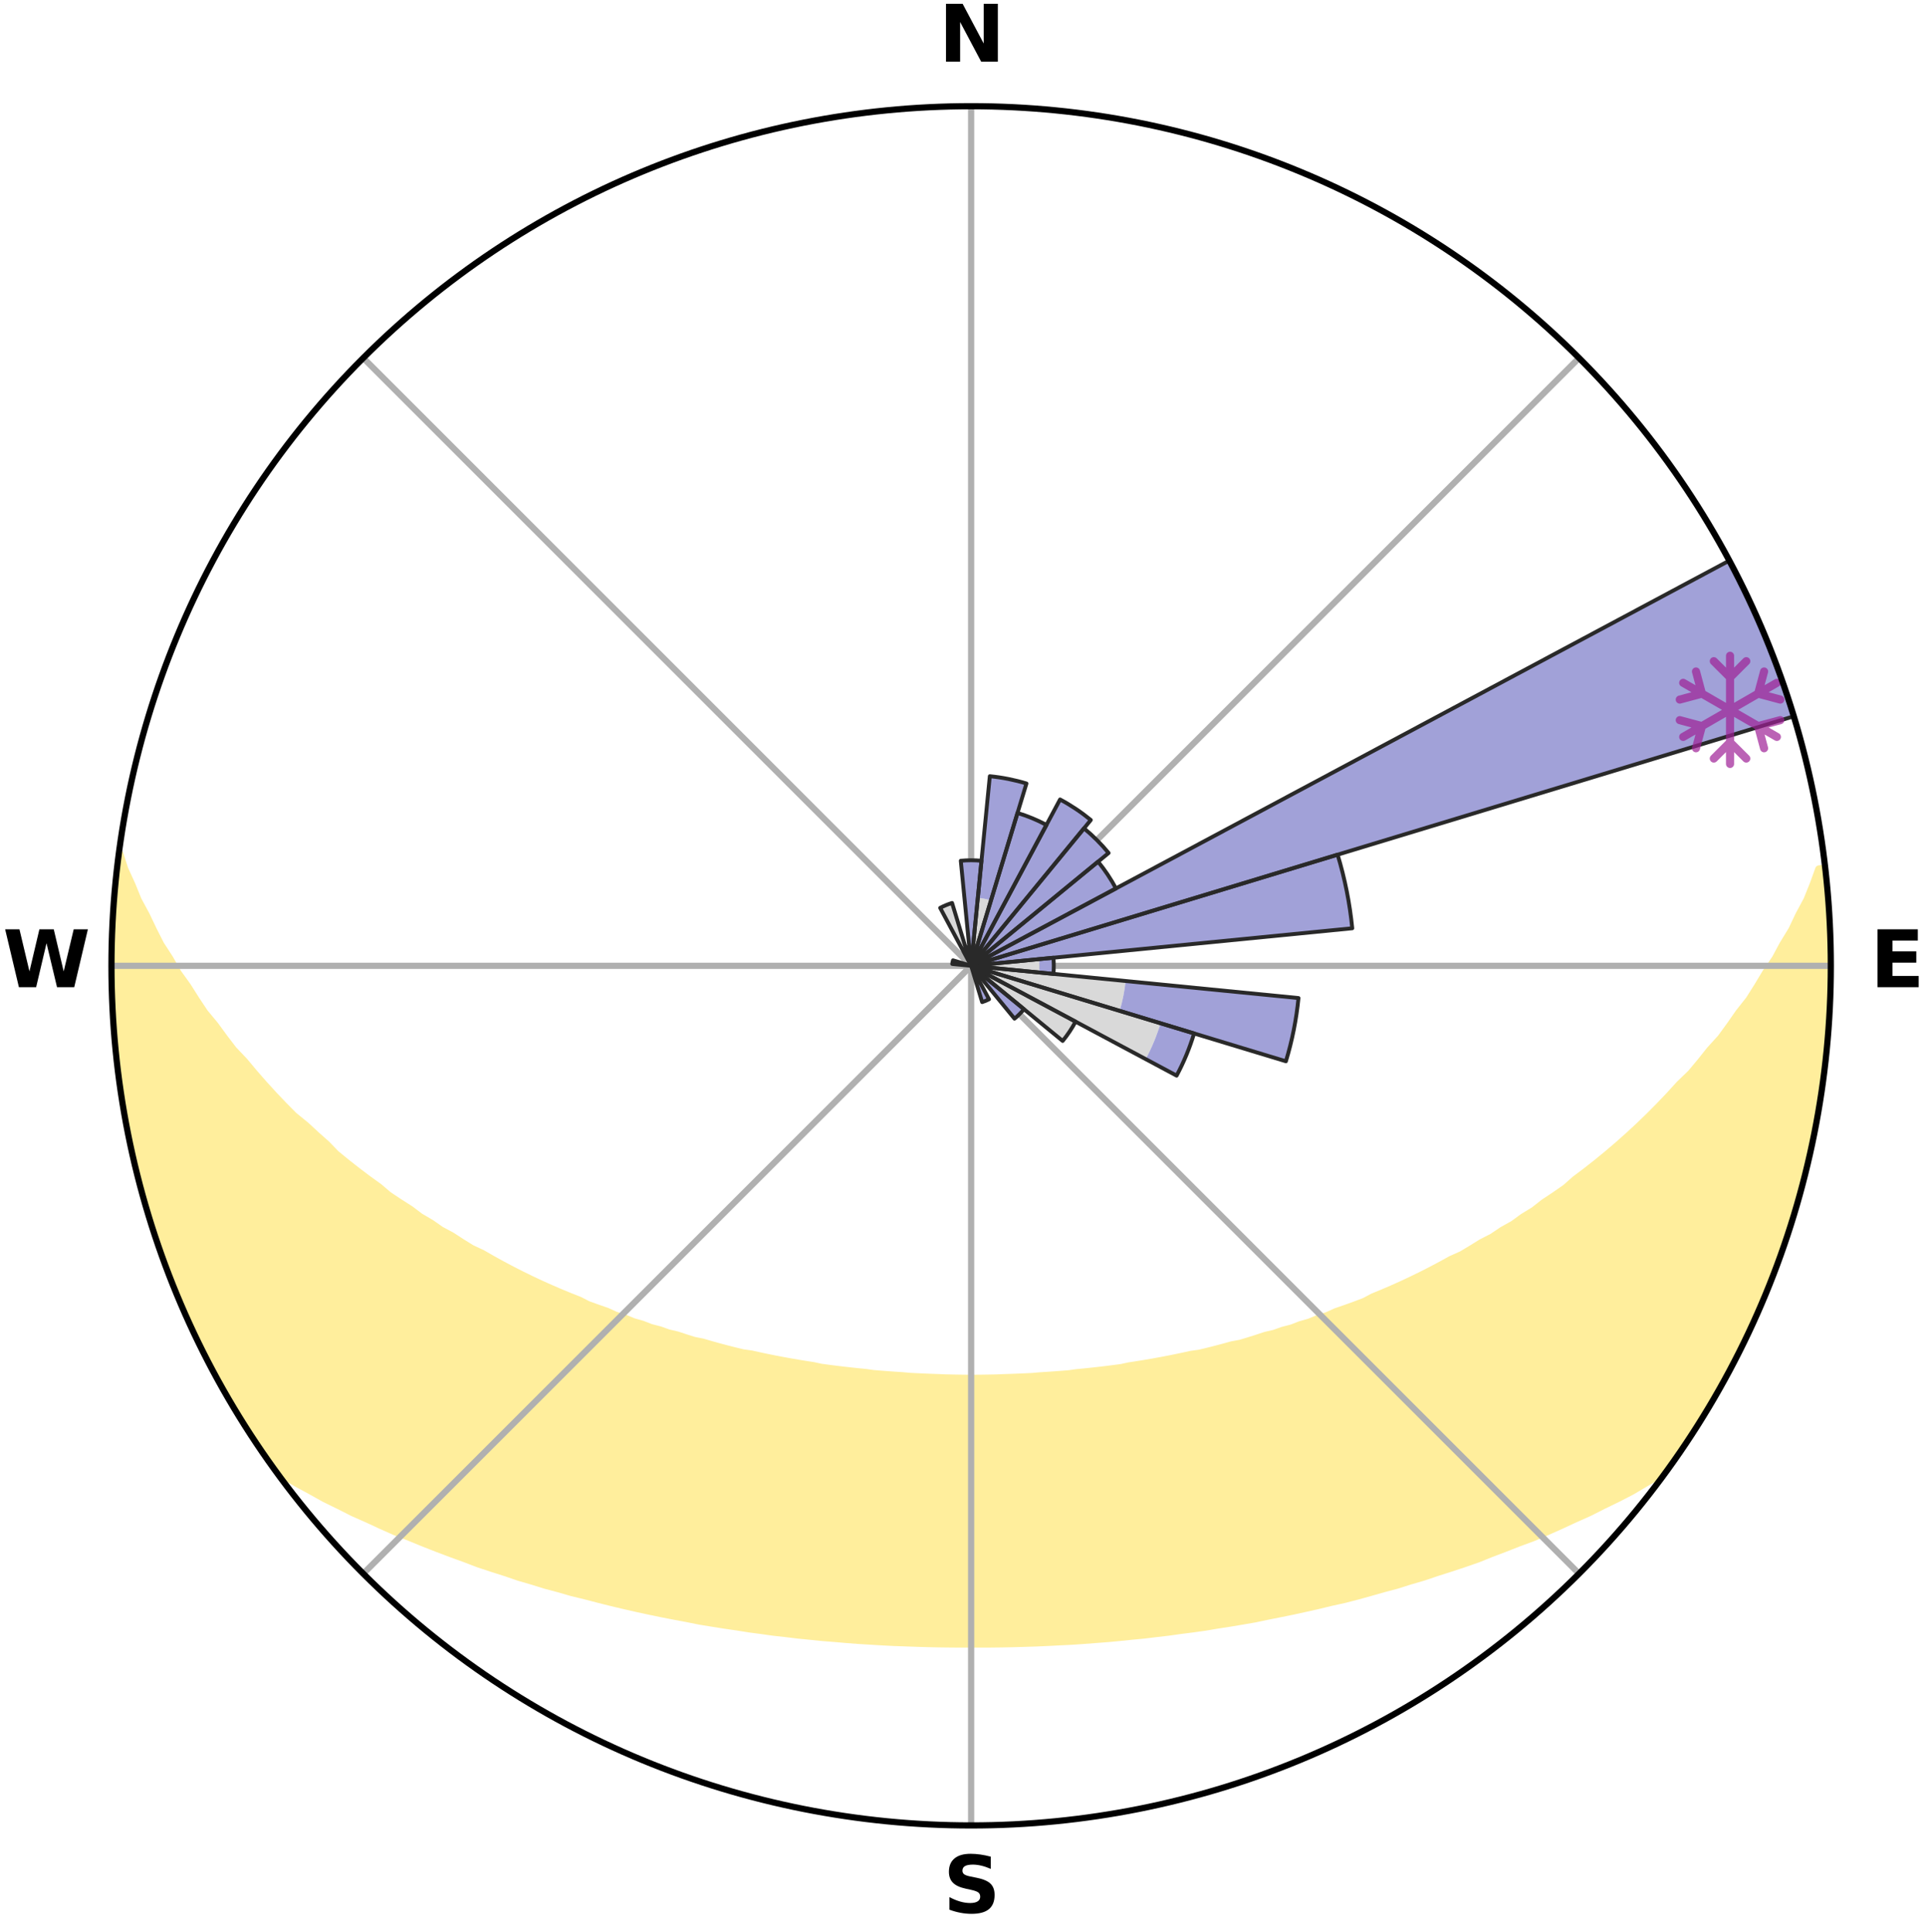<?xml version="1.0" encoding="utf-8" standalone="no"?>
<!DOCTYPE svg PUBLIC "-//W3C//DTD SVG 1.1//EN"
  "http://www.w3.org/Graphics/SVG/1.1/DTD/svg11.dtd">
<svg xmlns:xlink="http://www.w3.org/1999/xlink" width="248.41pt" height="249.158pt" viewBox="0 0 248.41 249.158" xmlns="http://www.w3.org/2000/svg" version="1.1">
 <title>Ski Rose for Wexl Arena</title>
 <defs>
  <style type="text/css">*{stroke-linejoin: round; stroke-linecap: butt}</style>
 </defs>
 <g id="figure_1">
  <g id="patch_1">
   <path d="M 0 249.158 
L 248.41 249.158 
L 248.41 0 
L 0 0 
z
" style="fill: #ffffff"/>
  </g>
  <g id="axes_1">
   <g id="patch_2">
    <path d="M 236.135 124.579 
C 236.135 110.018 233.267 95.599 227.695 82.147 
C 222.122 68.695 213.955 56.471 203.659 46.175 
C 193.363 35.879 181.139 27.711 167.687 22.139 
C 154.235 16.567 139.815 13.699 125.255 13.699 
C 110.694 13.699 96.275 16.567 82.823 22.139 
C 69.371 27.711 57.147 35.879 46.851 46.175 
C 36.555 56.471 28.387 68.695 22.815 82.147 
C 17.243 95.599 14.375 110.018 14.375 124.579 
C 14.375 139.14 17.243 153.559 22.815 167.011 
C 28.387 180.463 36.555 192.687 46.851 202.983 
C 57.147 213.279 69.371 221.447 82.823 227.019 
C 96.275 232.591 110.694 235.459 125.255 235.459 
C 139.815 235.459 154.235 232.591 167.687 227.019 
C 181.139 221.447 193.363 213.279 203.659 202.983 
C 213.955 192.687 222.122 180.463 227.695 167.011 
C 233.267 153.559 236.135 139.14 236.135 124.579 
M 125.255 124.579 
C 125.255 124.579 125.255 124.579 125.255 124.579 
C 125.255 124.579 125.255 124.579 125.255 124.579 
C 125.255 124.579 125.255 124.579 125.255 124.579 
C 125.255 124.579 125.255 124.579 125.255 124.579 
C 125.255 124.579 125.255 124.579 125.255 124.579 
C 125.255 124.579 125.255 124.579 125.255 124.579 
C 125.255 124.579 125.255 124.579 125.255 124.579 
C 125.255 124.579 125.255 124.579 125.255 124.579 
C 125.255 124.579 125.255 124.579 125.255 124.579 
C 125.255 124.579 125.255 124.579 125.255 124.579 
C 125.255 124.579 125.255 124.579 125.255 124.579 
C 125.255 124.579 125.255 124.579 125.255 124.579 
C 125.255 124.579 125.255 124.579 125.255 124.579 
C 125.255 124.579 125.255 124.579 125.255 124.579 
C 125.255 124.579 125.255 124.579 125.255 124.579 
C 125.255 124.579 125.255 124.579 125.255 124.579 
z
" style="fill: #ffffff"/>
   </g>
   <g id="PolyCollection_1">
    <defs>
     <path id="m483357e1e1" d="M 235.327 -137.12 
L 234.614 -137.039 
L 233.888 -135.039 
L 233.095 -133.066 
L 232.045 -131.111 
L 231.142 -129.202 
L 229.993 -127.322 
L 229.006 -125.484 
L 227.778 -123.684 
L 226.72 -121.922 
L 225.632 -120.197 
L 224.307 -118.521 
L 223.16 -116.874 
L 221.987 -115.265 
L 220.584 -113.718 
L 219.363 -112.19 
L 218.119 -110.7 
L 216.652 -109.284 
L 215.369 -107.877 
L 214.068 -106.51 
L 212.75 -105.182 
L 211.417 -103.893 
L 210.07 -102.644 
L 208.71 -101.435 
L 207.338 -100.265 
L 205.956 -99.134 
L 204.566 -98.042 
L 203.167 -96.989 
L 201.944 -95.906 
L 200.532 -94.927 
L 199.116 -93.985 
L 197.871 -93.005 
L 196.447 -92.135 
L 195.192 -91.221 
L 193.765 -90.421 
L 192.504 -89.571 
L 191.079 -88.84 
L 189.815 -88.053 
L 188.549 -87.296 
L 187.132 -86.661 
L 185.869 -85.964 
L 184.607 -85.295 
L 183.347 -84.654 
L 182.089 -84.04 
L 180.834 -83.452 
L 179.584 -82.891 
L 178.338 -82.355 
L 177.097 -81.844 
L 175.982 -81.254 
L 174.75 -80.79 
L 173.524 -80.348 
L 172.307 -79.928 
L 171.202 -79.427 
L 169.997 -79.049 
L 168.899 -78.587 
L 167.709 -78.249 
L 166.619 -77.826 
L 165.444 -77.523 
L 164.364 -77.136 
L 163.206 -76.868 
L 162.136 -76.515 
L 161.07 -76.178 
L 160.008 -75.857 
L 158.884 -75.649 
L 157.834 -75.358 
L 156.789 -75.081 
L 155.748 -74.818 
L 154.713 -74.569 
L 153.633 -74.421 
L 152.611 -74.196 
L 151.594 -73.983 
L 150.582 -73.781 
L 149.575 -73.59 
L 148.574 -73.41 
L 147.578 -73.24 
L 146.586 -73.08 
L 145.6 -72.929 
L 144.644 -72.72 
L 143.665 -72.59 
L 142.691 -72.467 
L 141.722 -72.353 
L 140.757 -72.246 
L 139.796 -72.146 
L 138.839 -72.054 
L 137.897 -71.921 
L 136.946 -71.844 
L 135.998 -71.774 
L 135.054 -71.709 
L 134.112 -71.649 
L 133.178 -71.565 
L 132.24 -71.52 
L 131.305 -71.48 
L 130.371 -71.444 
L 129.439 -71.413 
L 128.509 -71.375 
L 127.579 -71.357 
L 126.649 -71.343 
L 125.72 -71.334 
L 124.79 -71.334 
L 123.861 -71.345 
L 122.931 -71.361 
L 122.001 -71.381 
L 121.071 -71.42 
L 120.139 -71.453 
L 119.206 -71.491 
L 118.271 -71.533 
L 117.334 -71.581 
L 116.4 -71.666 
L 115.459 -71.727 
L 114.516 -71.794 
L 113.569 -71.866 
L 112.618 -71.945 
L 111.677 -72.079 
L 110.721 -72.173 
L 109.762 -72.275 
L 108.797 -72.383 
L 107.829 -72.499 
L 106.856 -72.623 
L 105.878 -72.755 
L 104.923 -72.965 
L 103.939 -73.117 
L 102.949 -73.279 
L 101.954 -73.45 
L 100.954 -73.631 
L 99.949 -73.823 
L 98.939 -74.026 
L 97.923 -74.241 
L 96.903 -74.467 
L 95.825 -74.616 
L 94.791 -74.866 
L 93.752 -75.13 
L 92.709 -75.407 
L 91.661 -75.699 
L 90.608 -76.006 
L 89.479 -76.23 
L 88.414 -76.567 
L 87.346 -76.921 
L 86.191 -77.191 
L 85.112 -77.578 
L 83.94 -77.881 
L 82.852 -78.304 
L 81.663 -78.643 
L 80.567 -79.105 
L 79.365 -79.483 
L 78.262 -79.985 
L 77.047 -80.405 
L 75.824 -80.846 
L 74.714 -81.413 
L 73.481 -81.9 
L 72.243 -82.411 
L 70.999 -82.947 
L 69.751 -83.508 
L 68.499 -84.095 
L 67.243 -84.709 
L 65.985 -85.349 
L 64.726 -86.018 
L 63.465 -86.714 
L 62.204 -87.439 
L 60.787 -88.105 
L 59.525 -88.891 
L 58.266 -89.707 
L 56.844 -90.471 
L 55.589 -91.35 
L 54.167 -92.183 
L 52.92 -93.127 
L 51.504 -94.03 
L 50.09 -94.971 
L 48.862 -96.017 
L 47.459 -97.03 
L 46.064 -98.082 
L 44.676 -99.173 
L 43.296 -100.302 
L 42.119 -101.524 
L 40.764 -102.728 
L 39.42 -103.972 
L 37.894 -105.212 
L 36.579 -106.538 
L 35.28 -107.903 
L 34 -109.308 
L 32.738 -110.752 
L 31.498 -112.236 
L 30.076 -113.735 
L 28.88 -115.299 
L 27.709 -116.902 
L 26.36 -118.53 
L 25.243 -120.212 
L 24.156 -121.932 
L 22.896 -123.686 
L 21.874 -125.481 
L 20.685 -127.317 
L 19.738 -129.186 
L 18.834 -131.088 
L 17.779 -133.038 
L 16.979 -135.005 
L 16.059 -137.02 
L 15.404 -139.041 
L 15.404 -139.041 
L 15.404 -139.041 
L 15.096 -137.13 
L 14.922 -135.203 
L 14.781 -133.274 
L 14.747 -131.338 
L 14.496 -129.415 
L 14.453 -127.481 
L 14.443 -125.546 
L 14.542 -123.613 
L 14.42 -121.677 
L 14.506 -119.744 
L 14.623 -117.813 
L 14.852 -115.89 
L 14.939 -113.957 
L 15.151 -112.034 
L 15.393 -110.115 
L 15.665 -108.201 
L 15.966 -106.29 
L 16.297 -104.385 
L 16.748 -102.503 
L 17.061 -100.593 
L 17.485 -98.706 
L 17.939 -96.825 
L 18.424 -94.952 
L 19.101 -93.135 
L 19.575 -91.258 
L 20.151 -89.412 
L 20.758 -87.575 
L 21.46 -85.772 
L 22.127 -83.956 
L 22.826 -82.152 
L 23.644 -80.397 
L 24.382 -78.609 
L 25.179 -76.845 
L 26.089 -75.137 
L 26.94 -73.399 
L 27.842 -71.688 
L 28.781 -69.997 
L 29.757 -68.327 
L 30.718 -66.647 
L 31.746 -65.007 
L 32.807 -63.389 
L 33.877 -61.777 
L 34.99 -60.193 
L 36.495 -58.9 
L 38.296 -57.853 
L 40.123 -56.862 
L 41.903 -55.869 
L 43.749 -54.967 
L 45.545 -54.057 
L 47.4 -53.238 
L 49.198 -52.403 
L 50.994 -51.604 
L 52.837 -50.887 
L 54.627 -50.153 
L 56.413 -49.451 
L 58.193 -48.779 
L 59.967 -48.137 
L 61.695 -47.475 
L 63.458 -46.89 
L 65.214 -46.332 
L 66.922 -45.747 
L 68.663 -45.24 
L 70.363 -44.711 
L 72.088 -44.253 
L 73.772 -43.767 
L 75.479 -43.353 
L 77.152 -42.917 
L 78.815 -42.497 
L 80.475 -42.104 
L 82.124 -41.725 
L 83.769 -41.372 
L 85.405 -41.032 
L 87.036 -40.716 
L 88.658 -40.412 
L 90.258 -40.09 
L 91.87 -39.827 
L 93.472 -39.573 
L 95.071 -39.341 
L 96.65 -39.089 
L 98.234 -38.88 
L 99.804 -38.659 
L 101.379 -38.486 
L 102.941 -38.296 
L 104.503 -38.142 
L 106.057 -37.981 
L 107.612 -37.86 
L 109.158 -37.726 
L 110.701 -37.607 
L 112.243 -37.513 
L 113.78 -37.42 
L 115.315 -37.34 
L 116.85 -37.288 
L 118.38 -37.232 
L 119.91 -37.189 
L 121.438 -37.159 
L 122.965 -37.142 
L 124.492 -37.135 
L 126.018 -37.137 
L 127.545 -37.139 
L 129.072 -37.156 
L 130.6 -37.187 
L 132.129 -37.23 
L 133.661 -37.279 
L 135.194 -37.347 
L 136.729 -37.427 
L 138.269 -37.501 
L 139.809 -37.607 
L 141.352 -37.727 
L 142.901 -37.844 
L 144.451 -37.99 
L 146.004 -38.152 
L 147.569 -38.298 
L 149.13 -38.488 
L 150.702 -38.67 
L 152.272 -38.891 
L 153.858 -39.092 
L 155.448 -39.316 
L 157.033 -39.585 
L 158.638 -39.831 
L 160.246 -40.102 
L 161.865 -40.382 
L 163.471 -40.722 
L 165.099 -41.045 
L 166.737 -41.378 
L 168.379 -41.738 
L 170.032 -42.11 
L 171.687 -42.511 
L 173.378 -42.882 
L 175.053 -43.316 
L 176.729 -43.78 
L 178.417 -44.26 
L 180.141 -44.719 
L 181.837 -45.254 
L 183.577 -45.761 
L 185.29 -46.34 
L 187.045 -46.899 
L 188.807 -47.484 
L 190.577 -48.097 
L 192.304 -48.793 
L 194.084 -49.465 
L 195.869 -50.167 
L 197.712 -50.846 
L 199.506 -51.613 
L 201.302 -52.413 
L 203.1 -53.247 
L 204.95 -54.071 
L 206.745 -54.98 
L 208.596 -55.878 
L 210.433 -56.825 
L 212.198 -57.865 
L 214.004 -58.908 
L 215.513 -60.198 
L 216.629 -61.779 
L 217.711 -63.383 
L 218.751 -65.015 
L 219.774 -66.658 
L 220.727 -68.342 
L 221.734 -69.994 
L 222.675 -71.684 
L 223.561 -73.404 
L 224.399 -75.147 
L 225.329 -76.846 
L 226.114 -78.615 
L 226.93 -80.369 
L 227.62 -82.178 
L 228.349 -83.969 
L 229.097 -85.754 
L 229.726 -87.584 
L 230.307 -89.429 
L 231.003 -91.237 
L 231.493 -93.11 
L 232.066 -94.958 
L 232.503 -96.843 
L 233 -98.712 
L 233.487 -100.585 
L 233.762 -102.503 
L 234.165 -104.394 
L 234.515 -106.295 
L 234.841 -108.201 
L 235.127 -110.114 
L 235.374 -112.033 
L 235.58 -113.956 
L 235.753 -115.883 
L 235.888 -117.812 
L 235.987 -119.744 
L 236.053 -121.678 
L 236.08 -123.612 
L 236.073 -125.546 
L 236.03 -127.48 
L 235.959 -129.412 
L 235.849 -131.343 
L 235.706 -133.272 
L 235.534 -135.198 
L 235.327 -137.12 
z
" style="stroke: #ffee9c"/>
    </defs>
    <g clip-path="url(#p60885dbeb9)">
     <use xlink:href="#m483357e1e1" x="0" y="249.158" style="fill: #ffee9c; stroke: #ffee9c"/>
    </g>
   </g>
   <g id="matplotlib.axis_1">
    <g id="xtick_1">
     <g id="line2d_1">
      <path d="M 125.255 124.579 
L 125.255 13.699 
" clip-path="url(#p60885dbeb9)" style="fill: none; stroke: #b0b0b0; stroke-width: 0.8; stroke-linecap: square"/>
     </g>
     <g id="text_1">
      <!-- N -->
      <g transform="translate(121.07 7.958) scale(0.1 -0.1)">
       <defs>
        <path id="DejaVuSans-Bold-4e" d="M 588 4666 
L 1931 4666 
L 3628 1466 
L 3628 4666 
L 4769 4666 
L 4769 0 
L 3425 0 
L 1728 3200 
L 1728 0 
L 588 0 
L 588 4666 
z
" transform="scale(0.016)"/>
       </defs>
       <use xlink:href="#DejaVuSans-Bold-4e"/>
      </g>
     </g>
    </g>
    <g id="xtick_2">
     <g id="line2d_2">
      <path d="M 125.255 124.579 
L 203.659 46.175 
" clip-path="url(#p60885dbeb9)" style="fill: none; stroke: #b0b0b0; stroke-width: 0.8; stroke-linecap: square"/>
     </g>
    </g>
    <g id="xtick_3">
     <g id="line2d_3">
      <path d="M 125.255 124.579 
L 236.135 124.579 
" clip-path="url(#p60885dbeb9)" style="fill: none; stroke: #b0b0b0; stroke-width: 0.8; stroke-linecap: square"/>
     </g>
     <g id="text_2">
      <!-- E -->
      <g transform="translate(241.219 127.338) scale(0.1 -0.1)">
       <defs>
        <path id="DejaVuSans-Bold-45" d="M 588 4666 
L 3834 4666 
L 3834 3756 
L 1791 3756 
L 1791 2888 
L 3713 2888 
L 3713 1978 
L 1791 1978 
L 1791 909 
L 3903 909 
L 3903 0 
L 588 0 
L 588 4666 
z
" transform="scale(0.016)"/>
       </defs>
       <use xlink:href="#DejaVuSans-Bold-45"/>
      </g>
     </g>
    </g>
    <g id="xtick_4">
     <g id="line2d_4">
      <path d="M 125.255 124.579 
L 203.659 202.983 
" clip-path="url(#p60885dbeb9)" style="fill: none; stroke: #b0b0b0; stroke-width: 0.8; stroke-linecap: square"/>
     </g>
    </g>
    <g id="xtick_5">
     <g id="line2d_5">
      <path d="M 125.255 124.579 
L 125.255 235.459 
" clip-path="url(#p60885dbeb9)" style="fill: none; stroke: #b0b0b0; stroke-width: 0.8; stroke-linecap: square"/>
     </g>
     <g id="text_3">
      <!-- S -->
      <g transform="translate(121.654 246.718) scale(0.1 -0.1)">
       <defs>
        <path id="DejaVuSans-Bold-53" d="M 3834 4519 
L 3834 3531 
Q 3450 3703 3084 3790 
Q 2719 3878 2394 3878 
Q 1963 3878 1756 3759 
Q 1550 3641 1550 3391 
Q 1550 3203 1689 3098 
Q 1828 2994 2194 2919 
L 2706 2816 
Q 3484 2659 3812 2340 
Q 4141 2022 4141 1434 
Q 4141 663 3683 286 
Q 3225 -91 2284 -91 
Q 1841 -91 1394 -6 
Q 947 78 500 244 
L 500 1259 
Q 947 1022 1364 901 
Q 1781 781 2169 781 
Q 2563 781 2772 912 
Q 2981 1044 2981 1288 
Q 2981 1506 2839 1625 
Q 2697 1744 2272 1838 
L 1806 1941 
Q 1106 2091 782 2419 
Q 459 2747 459 3303 
Q 459 4000 909 4375 
Q 1359 4750 2203 4750 
Q 2588 4750 2994 4692 
Q 3400 4634 3834 4519 
z
" transform="scale(0.016)"/>
       </defs>
       <use xlink:href="#DejaVuSans-Bold-53"/>
      </g>
     </g>
    </g>
    <g id="xtick_6">
     <g id="line2d_6">
      <path d="M 125.255 124.579 
L 46.851 202.983 
" clip-path="url(#p60885dbeb9)" style="fill: none; stroke: #b0b0b0; stroke-width: 0.8; stroke-linecap: square"/>
     </g>
    </g>
    <g id="xtick_7">
     <g id="line2d_7">
      <path d="M 125.255 124.579 
L 14.375 124.579 
" clip-path="url(#p60885dbeb9)" style="fill: none; stroke: #b0b0b0; stroke-width: 0.8; stroke-linecap: square"/>
     </g>
     <g id="text_4">
      <!-- W -->
      <g transform="translate(0.36 127.338) scale(0.1 -0.1)">
       <defs>
        <path id="DejaVuSans-Bold-57" d="M 191 4666 
L 1344 4666 
L 2150 1275 
L 2950 4666 
L 4109 4666 
L 4909 1275 
L 5716 4666 
L 6859 4666 
L 5759 0 
L 4372 0 
L 3525 3547 
L 2688 0 
L 1300 0 
L 191 4666 
z
" transform="scale(0.016)"/>
       </defs>
       <use xlink:href="#DejaVuSans-Bold-57"/>
      </g>
     </g>
    </g>
    <g id="xtick_8">
     <g id="line2d_8">
      <path d="M 125.255 124.579 
L 46.851 46.175 
" clip-path="url(#p60885dbeb9)" style="fill: none; stroke: #b0b0b0; stroke-width: 0.8; stroke-linecap: square"/>
     </g>
    </g>
   </g>
   <g id="matplotlib.axis_2"/>
   <g id="patch_3">
    <path d="M 125.255 124.579 
C 125.255 124.579 125.255 124.579 125.255 124.579 
C 125.255 124.579 125.255 124.579 125.255 124.579 
L 125.255 124.579 
C 125.255 124.579 125.255 124.579 125.255 124.579 
C 125.255 124.579 125.255 124.579 125.255 124.579 
z
" clip-path="url(#p60885dbeb9)" style="fill: #d9d9d9"/>
   </g>
   <g id="patch_4">
    <path d="M 125.255 124.579 
C 125.255 124.579 125.255 124.579 125.255 124.579 
C 125.255 124.579 125.255 124.579 125.255 124.579 
L 127.814 116.142 
C 127.538 116.058 127.258 115.988 126.975 115.932 
C 126.692 115.875 126.406 115.833 126.119 115.805 
z
" clip-path="url(#p60885dbeb9)" style="fill: #d9d9d9"/>
   </g>
   <g id="patch_5">
    <path d="M 125.255 124.579 
C 125.255 124.579 125.255 124.579 125.255 124.579 
C 125.255 124.579 125.255 124.579 125.255 124.579 
L 125.255 124.579 
C 125.255 124.579 125.255 124.579 125.255 124.579 
C 125.255 124.579 125.255 124.579 125.255 124.579 
z
" clip-path="url(#p60885dbeb9)" style="fill: #d9d9d9"/>
   </g>
   <g id="patch_6">
    <path d="M 125.255 124.579 
C 125.255 124.579 125.255 124.579 125.255 124.579 
C 125.255 124.579 125.255 124.579 125.255 124.579 
L 125.255 124.579 
C 125.255 124.579 125.255 124.579 125.255 124.579 
C 125.255 124.579 125.255 124.579 125.255 124.579 
z
" clip-path="url(#p60885dbeb9)" style="fill: #d9d9d9"/>
   </g>
   <g id="patch_7">
    <path d="M 125.255 124.579 
C 125.255 124.579 125.255 124.579 125.255 124.579 
C 125.255 124.579 125.255 124.579 125.255 124.579 
L 125.255 124.579 
C 125.255 124.579 125.255 124.579 125.255 124.579 
C 125.255 124.579 125.255 124.579 125.255 124.579 
z
" clip-path="url(#p60885dbeb9)" style="fill: #d9d9d9"/>
   </g>
   <g id="patch_8">
    <path d="M 125.255 124.579 
C 125.255 124.579 125.255 124.579 125.255 124.579 
C 125.255 124.579 125.255 124.579 125.255 124.579 
L 125.255 124.579 
C 125.255 124.579 125.255 124.579 125.255 124.579 
C 125.255 124.579 125.255 124.579 125.255 124.579 
z
" clip-path="url(#p60885dbeb9)" style="fill: #d9d9d9"/>
   </g>
   <g id="patch_9">
    <path d="M 125.255 124.579 
C 125.255 124.579 125.255 124.579 125.255 124.579 
C 125.255 124.579 125.255 124.579 125.255 124.579 
L 125.255 124.579 
C 125.255 124.579 125.255 124.579 125.255 124.579 
C 125.255 124.579 125.255 124.579 125.255 124.579 
z
" clip-path="url(#p60885dbeb9)" style="fill: #d9d9d9"/>
   </g>
   <g id="patch_10">
    <path d="M 125.255 124.579 
C 125.255 124.579 125.255 124.579 125.255 124.579 
C 125.255 124.579 125.255 124.579 125.255 124.579 
L 125.255 124.579 
C 125.255 124.579 125.255 124.579 125.255 124.579 
C 125.255 124.579 125.255 124.579 125.255 124.579 
z
" clip-path="url(#p60885dbeb9)" style="fill: #d9d9d9"/>
   </g>
   <g id="patch_11">
    <path d="M 125.255 124.579 
C 125.255 124.579 125.255 124.579 125.255 124.579 
C 125.255 124.579 125.255 124.579 125.255 124.579 
L 134.029 125.443 
C 134.058 125.156 134.072 124.868 134.072 124.579 
C 134.072 124.29 134.058 124.002 134.029 123.715 
z
" clip-path="url(#p60885dbeb9)" style="fill: #d9d9d9"/>
   </g>
   <g id="patch_12">
    <path d="M 125.255 124.579 
C 125.255 124.579 125.255 124.579 125.255 124.579 
C 125.255 124.579 125.255 124.579 125.255 124.579 
L 144.409 130.389 
C 144.599 129.762 144.759 129.127 144.886 128.484 
C 145.014 127.841 145.11 127.193 145.175 126.541 
z
" clip-path="url(#p60885dbeb9)" style="fill: #d9d9d9"/>
   </g>
   <g id="patch_13">
    <path d="M 125.255 124.579 
C 125.255 124.579 125.255 124.579 125.255 124.579 
C 125.255 124.579 125.255 124.579 125.255 124.579 
L 147.771 136.614 
C 148.164 135.877 148.522 135.121 148.842 134.349 
C 149.161 133.577 149.443 132.79 149.686 131.99 
z
" clip-path="url(#p60885dbeb9)" style="fill: #d9d9d9"/>
   </g>
   <g id="patch_14">
    <path d="M 125.255 124.579 
C 125.255 124.579 125.255 124.579 125.255 124.579 
C 125.255 124.579 125.255 124.579 125.255 124.579 
L 137.06 134.267 
C 137.377 133.881 137.675 133.479 137.952 133.063 
C 138.23 132.648 138.487 132.219 138.723 131.778 
z
" clip-path="url(#p60885dbeb9)" style="fill: #d9d9d9"/>
   </g>
   <g id="patch_15">
    <path d="M 125.255 124.579 
C 125.255 124.579 125.255 124.579 125.255 124.579 
C 125.255 124.579 125.255 124.579 125.255 124.579 
L 125.255 124.579 
C 125.255 124.579 125.255 124.579 125.255 124.579 
C 125.255 124.579 125.255 124.579 125.255 124.579 
z
" clip-path="url(#p60885dbeb9)" style="fill: #d9d9d9"/>
   </g>
   <g id="patch_16">
    <path d="M 125.255 124.579 
C 125.255 124.579 125.255 124.579 125.255 124.579 
C 125.255 124.579 125.255 124.579 125.255 124.579 
L 125.255 124.579 
C 125.255 124.579 125.255 124.579 125.255 124.579 
C 125.255 124.579 125.255 124.579 125.255 124.579 
z
" clip-path="url(#p60885dbeb9)" style="fill: #d9d9d9"/>
   </g>
   <g id="patch_17">
    <path d="M 125.255 124.579 
C 125.255 124.579 125.255 124.579 125.255 124.579 
C 125.255 124.579 125.255 124.579 125.255 124.579 
L 125.255 124.579 
C 125.255 124.579 125.255 124.579 125.255 124.579 
C 125.255 124.579 125.255 124.579 125.255 124.579 
z
" clip-path="url(#p60885dbeb9)" style="fill: #d9d9d9"/>
   </g>
   <g id="patch_18">
    <path d="M 125.255 124.579 
C 125.255 124.579 125.255 124.579 125.255 124.579 
C 125.255 124.579 125.255 124.579 125.255 124.579 
L 125.255 124.579 
C 125.255 124.579 125.255 124.579 125.255 124.579 
C 125.255 124.579 125.255 124.579 125.255 124.579 
z
" clip-path="url(#p60885dbeb9)" style="fill: #d9d9d9"/>
   </g>
   <g id="patch_19">
    <path d="M 125.255 124.579 
C 125.255 124.579 125.255 124.579 125.255 124.579 
C 125.255 124.579 125.255 124.579 125.255 124.579 
L 125.255 124.579 
C 125.255 124.579 125.255 124.579 125.255 124.579 
C 125.255 124.579 125.255 124.579 125.255 124.579 
z
" clip-path="url(#p60885dbeb9)" style="fill: #d9d9d9"/>
   </g>
   <g id="patch_20">
    <path d="M 125.255 124.579 
C 125.255 124.579 125.255 124.579 125.255 124.579 
C 125.255 124.579 125.255 124.579 125.255 124.579 
L 125.255 124.579 
C 125.255 124.579 125.255 124.579 125.255 124.579 
C 125.255 124.579 125.255 124.579 125.255 124.579 
z
" clip-path="url(#p60885dbeb9)" style="fill: #d9d9d9"/>
   </g>
   <g id="patch_21">
    <path d="M 125.255 124.579 
C 125.255 124.579 125.255 124.579 125.255 124.579 
C 125.255 124.579 125.255 124.579 125.255 124.579 
L 125.255 124.579 
C 125.255 124.579 125.255 124.579 125.255 124.579 
C 125.255 124.579 125.255 124.579 125.255 124.579 
z
" clip-path="url(#p60885dbeb9)" style="fill: #d9d9d9"/>
   </g>
   <g id="patch_22">
    <path d="M 125.255 124.579 
C 125.255 124.579 125.255 124.579 125.255 124.579 
C 125.255 124.579 125.255 124.579 125.255 124.579 
L 125.255 124.579 
C 125.255 124.579 125.255 124.579 125.255 124.579 
C 125.255 124.579 125.255 124.579 125.255 124.579 
z
" clip-path="url(#p60885dbeb9)" style="fill: #d9d9d9"/>
   </g>
   <g id="patch_23">
    <path d="M 125.255 124.579 
C 125.255 124.579 125.255 124.579 125.255 124.579 
C 125.255 124.579 125.255 124.579 125.255 124.579 
L 125.255 124.579 
C 125.255 124.579 125.255 124.579 125.255 124.579 
C 125.255 124.579 125.255 124.579 125.255 124.579 
z
" clip-path="url(#p60885dbeb9)" style="fill: #d9d9d9"/>
   </g>
   <g id="patch_24">
    <path d="M 125.255 124.579 
C 125.255 124.579 125.255 124.579 125.255 124.579 
C 125.255 124.579 125.255 124.579 125.255 124.579 
L 125.255 124.579 
C 125.255 124.579 125.255 124.579 125.255 124.579 
C 125.255 124.579 125.255 124.579 125.255 124.579 
z
" clip-path="url(#p60885dbeb9)" style="fill: #d9d9d9"/>
   </g>
   <g id="patch_25">
    <path d="M 125.255 124.579 
C 125.255 124.579 125.255 124.579 125.255 124.579 
C 125.255 124.579 125.255 124.579 125.255 124.579 
L 125.255 124.579 
C 125.255 124.579 125.255 124.579 125.255 124.579 
C 125.255 124.579 125.255 124.579 125.255 124.579 
z
" clip-path="url(#p60885dbeb9)" style="fill: #d9d9d9"/>
   </g>
   <g id="patch_26">
    <path d="M 125.255 124.579 
C 125.255 124.579 125.255 124.579 125.255 124.579 
C 125.255 124.579 125.255 124.579 125.255 124.579 
L 125.255 124.579 
C 125.255 124.579 125.255 124.579 125.255 124.579 
C 125.255 124.579 125.255 124.579 125.255 124.579 
z
" clip-path="url(#p60885dbeb9)" style="fill: #d9d9d9"/>
   </g>
   <g id="patch_27">
    <path d="M 125.255 124.579 
C 125.255 124.579 125.255 124.579 125.255 124.579 
C 125.255 124.579 125.255 124.579 125.255 124.579 
L 125.255 124.579 
C 125.255 124.579 125.255 124.579 125.255 124.579 
C 125.255 124.579 125.255 124.579 125.255 124.579 
z
" clip-path="url(#p60885dbeb9)" style="fill: #d9d9d9"/>
   </g>
   <g id="patch_28">
    <path d="M 125.255 124.579 
C 125.255 124.579 125.255 124.579 125.255 124.579 
C 125.255 124.579 125.255 124.579 125.255 124.579 
L 125.255 124.579 
C 125.255 124.579 125.255 124.579 125.255 124.579 
C 125.255 124.579 125.255 124.579 125.255 124.579 
z
" clip-path="url(#p60885dbeb9)" style="fill: #d9d9d9"/>
   </g>
   <g id="patch_29">
    <path d="M 125.255 124.579 
C 125.255 124.579 125.255 124.579 125.255 124.579 
C 125.255 124.579 125.255 124.579 125.255 124.579 
L 125.255 124.579 
C 125.255 124.579 125.255 124.579 125.255 124.579 
C 125.255 124.579 125.255 124.579 125.255 124.579 
z
" clip-path="url(#p60885dbeb9)" style="fill: #d9d9d9"/>
   </g>
   <g id="patch_30">
    <path d="M 125.255 124.579 
C 125.255 124.579 125.255 124.579 125.255 124.579 
C 125.255 124.579 125.255 124.579 125.255 124.579 
L 125.255 124.579 
C 125.255 124.579 125.255 124.579 125.255 124.579 
C 125.255 124.579 125.255 124.579 125.255 124.579 
z
" clip-path="url(#p60885dbeb9)" style="fill: #d9d9d9"/>
   </g>
   <g id="patch_31">
    <path d="M 125.255 124.579 
C 125.255 124.579 125.255 124.579 125.255 124.579 
C 125.255 124.579 125.255 124.579 125.255 124.579 
L 125.255 124.579 
C 125.255 124.579 125.255 124.579 125.255 124.579 
C 125.255 124.579 125.255 124.579 125.255 124.579 
z
" clip-path="url(#p60885dbeb9)" style="fill: #d9d9d9"/>
   </g>
   <g id="patch_32">
    <path d="M 125.255 124.579 
C 125.255 124.579 125.255 124.579 125.255 124.579 
C 125.255 124.579 125.255 124.579 125.255 124.579 
L 125.255 124.579 
C 125.255 124.579 125.255 124.579 125.255 124.579 
C 125.255 124.579 125.255 124.579 125.255 124.579 
z
" clip-path="url(#p60885dbeb9)" style="fill: #d9d9d9"/>
   </g>
   <g id="patch_33">
    <path d="M 125.255 124.579 
C 125.255 124.579 125.255 124.579 125.255 124.579 
C 125.255 124.579 125.255 124.579 125.255 124.579 
L 122.796 116.473 
C 122.531 116.553 122.269 116.647 122.013 116.753 
C 121.757 116.859 121.506 116.978 121.262 117.108 
z
" clip-path="url(#p60885dbeb9)" style="fill: #d9d9d9"/>
   </g>
   <g id="patch_34">
    <path d="M 125.255 124.579 
C 125.255 124.579 125.255 124.579 125.255 124.579 
C 125.255 124.579 125.255 124.579 125.255 124.579 
L 125.255 124.579 
C 125.255 124.579 125.255 124.579 125.255 124.579 
C 125.255 124.579 125.255 124.579 125.255 124.579 
z
" clip-path="url(#p60885dbeb9)" style="fill: #d9d9d9"/>
   </g>
   <g id="patch_35">
    <path d="M 125.255 124.579 
C 125.255 124.579 125.255 124.579 125.255 124.579 
C 125.255 124.579 125.255 124.579 125.255 124.579 
L 126.589 111.029 
C 126.146 110.986 125.7 110.964 125.255 110.964 
C 124.809 110.964 124.364 110.986 123.92 111.029 
z
" clip-path="url(#p60885dbeb9)" style="fill: #a1a1d8"/>
   </g>
   <g id="patch_36">
    <path d="M 126.119 115.805 
C 126.406 115.833 126.692 115.875 126.975 115.932 
C 127.258 115.988 127.538 116.058 127.814 116.142 
L 132.389 101.062 
C 131.619 100.828 130.838 100.633 130.049 100.476 
C 129.26 100.319 128.464 100.201 127.664 100.122 
z
" clip-path="url(#p60885dbeb9)" style="fill: #a1a1d8"/>
   </g>
   <g id="patch_37">
    <path d="M 125.255 124.579 
C 125.255 124.579 125.255 124.579 125.255 124.579 
C 125.255 124.579 125.255 124.579 125.255 124.579 
L 134.968 106.407 
C 134.373 106.089 133.763 105.801 133.14 105.543 
C 132.517 105.285 131.882 105.057 131.236 104.861 
z
" clip-path="url(#p60885dbeb9)" style="fill: #a1a1d8"/>
   </g>
   <g id="patch_38">
    <path d="M 125.255 124.579 
C 125.255 124.579 125.255 124.579 125.255 124.579 
C 125.255 124.579 125.255 124.579 125.255 124.579 
L 140.69 105.771 
C 140.075 105.266 139.435 104.791 138.772 104.349 
C 138.11 103.906 137.427 103.496 136.724 103.121 
z
" clip-path="url(#p60885dbeb9)" style="fill: #a1a1d8"/>
   </g>
   <g id="patch_39">
    <path d="M 125.255 124.579 
C 125.255 124.579 125.255 124.579 125.255 124.579 
C 125.255 124.579 125.255 124.579 125.255 124.579 
L 142.987 110.026 
C 142.511 109.446 142.006 108.889 141.475 108.358 
C 140.945 107.827 140.388 107.323 139.807 106.847 
z
" clip-path="url(#p60885dbeb9)" style="fill: #a1a1d8"/>
   </g>
   <g id="patch_40">
    <path d="M 125.255 124.579 
C 125.255 124.579 125.255 124.579 125.255 124.579 
C 125.255 124.579 125.255 124.579 125.255 124.579 
L 143.932 114.596 
C 143.605 113.985 143.248 113.39 142.863 112.814 
C 142.478 112.237 142.065 111.68 141.625 111.144 
z
" clip-path="url(#p60885dbeb9)" style="fill: #a1a1d8"/>
   </g>
   <g id="patch_41">
    <path d="M 125.255 124.579 
C 125.255 124.579 125.255 124.579 125.255 124.579 
C 125.255 124.579 125.255 124.579 125.255 124.579 
L 231.36 92.392 
C 230.307 88.919 229.083 85.5 227.695 82.147 
C 226.306 78.794 224.753 75.511 223.042 72.311 
z
" clip-path="url(#p60885dbeb9)" style="fill: #a1a1d8"/>
   </g>
   <g id="patch_42">
    <path d="M 125.255 124.579 
C 125.255 124.579 125.255 124.579 125.255 124.579 
C 125.255 124.579 125.255 124.579 125.255 124.579 
L 174.411 119.738 
C 174.252 118.129 174.015 116.528 173.699 114.943 
C 173.384 113.357 172.991 111.788 172.522 110.241 
z
" clip-path="url(#p60885dbeb9)" style="fill: #a1a1d8"/>
   </g>
   <g id="patch_43">
    <path d="M 134.029 123.715 
C 134.058 124.002 134.072 124.29 134.072 124.579 
C 134.072 124.868 134.058 125.156 134.029 125.443 
L 135.863 125.624 
C 135.897 125.277 135.914 124.928 135.914 124.579 
C 135.914 124.23 135.897 123.882 135.863 123.534 
z
" clip-path="url(#p60885dbeb9)" style="fill: #a1a1d8"/>
   </g>
   <g id="patch_44">
    <path d="M 145.175 126.541 
C 145.11 127.193 145.014 127.841 144.886 128.484 
C 144.759 129.127 144.599 129.762 144.409 130.389 
L 165.853 136.894 
C 166.256 135.566 166.594 134.218 166.865 132.856 
C 167.136 131.494 167.34 130.119 167.476 128.737 
z
" clip-path="url(#p60885dbeb9)" style="fill: #a1a1d8"/>
   </g>
   <g id="patch_45">
    <path d="M 149.686 131.99 
C 149.443 132.79 149.161 133.577 148.842 134.349 
C 148.522 135.121 148.164 135.877 147.771 136.614 
L 151.756 138.744 
C 152.219 137.877 152.64 136.987 153.017 136.078 
C 153.393 135.17 153.724 134.243 154.01 133.302 
z
" clip-path="url(#p60885dbeb9)" style="fill: #a1a1d8"/>
   </g>
   <g id="patch_46">
    <path d="M 138.723 131.778 
C 138.487 132.219 138.23 132.648 137.952 133.063 
C 137.675 133.479 137.377 133.881 137.06 134.267 
L 137.06 134.267 
C 137.377 133.881 137.675 133.479 137.952 133.063 
C 138.23 132.648 138.487 132.219 138.723 131.778 
z
" clip-path="url(#p60885dbeb9)" style="fill: #a1a1d8"/>
   </g>
   <g id="patch_47">
    <path d="M 125.255 124.579 
C 125.255 124.579 125.255 124.579 125.255 124.579 
C 125.255 124.579 125.255 124.579 125.255 124.579 
L 130.848 131.395 
C 131.071 131.211 131.285 131.018 131.489 130.814 
C 131.693 130.609 131.887 130.395 132.07 130.172 
z
" clip-path="url(#p60885dbeb9)" style="fill: #a1a1d8"/>
   </g>
   <g id="patch_48">
    <path d="M 125.255 124.579 
C 125.255 124.579 125.255 124.579 125.255 124.579 
C 125.255 124.579 125.255 124.579 125.255 124.579 
L 125.255 124.579 
C 125.255 124.579 125.255 124.579 125.255 124.579 
C 125.255 124.579 125.255 124.579 125.255 124.579 
z
" clip-path="url(#p60885dbeb9)" style="fill: #a1a1d8"/>
   </g>
   <g id="patch_49">
    <path d="M 125.255 124.579 
C 125.255 124.579 125.255 124.579 125.255 124.579 
C 125.255 124.579 125.255 124.579 125.255 124.579 
L 126.675 129.259 
C 126.828 129.213 126.979 129.159 127.126 129.097 
C 127.274 129.036 127.419 128.968 127.56 128.892 
z
" clip-path="url(#p60885dbeb9)" style="fill: #a1a1d8"/>
   </g>
   <g id="patch_50">
    <path d="M 125.255 124.579 
C 125.255 124.579 125.255 124.579 125.255 124.579 
C 125.255 124.579 125.255 124.579 125.255 124.579 
L 125.255 124.579 
C 125.255 124.579 125.255 124.579 125.255 124.579 
C 125.255 124.579 125.255 124.579 125.255 124.579 
z
" clip-path="url(#p60885dbeb9)" style="fill: #a1a1d8"/>
   </g>
   <g id="patch_51">
    <path d="M 125.255 124.579 
C 125.255 124.579 125.255 124.579 125.255 124.579 
C 125.255 124.579 125.255 124.579 125.255 124.579 
L 125.255 124.579 
C 125.255 124.579 125.255 124.579 125.255 124.579 
C 125.255 124.579 125.255 124.579 125.255 124.579 
z
" clip-path="url(#p60885dbeb9)" style="fill: #a1a1d8"/>
   </g>
   <g id="patch_52">
    <path d="M 125.255 124.579 
C 125.255 124.579 125.255 124.579 125.255 124.579 
C 125.255 124.579 125.255 124.579 125.255 124.579 
L 125.255 124.579 
C 125.255 124.579 125.255 124.579 125.255 124.579 
C 125.255 124.579 125.255 124.579 125.255 124.579 
z
" clip-path="url(#p60885dbeb9)" style="fill: #a1a1d8"/>
   </g>
   <g id="patch_53">
    <path d="M 125.255 124.579 
C 125.255 124.579 125.255 124.579 125.255 124.579 
C 125.255 124.579 125.255 124.579 125.255 124.579 
L 125.255 124.579 
C 125.255 124.579 125.255 124.579 125.255 124.579 
C 125.255 124.579 125.255 124.579 125.255 124.579 
z
" clip-path="url(#p60885dbeb9)" style="fill: #a1a1d8"/>
   </g>
   <g id="patch_54">
    <path d="M 125.255 124.579 
C 125.255 124.579 125.255 124.579 125.255 124.579 
C 125.255 124.579 125.255 124.579 125.255 124.579 
L 125.255 124.579 
C 125.255 124.579 125.255 124.579 125.255 124.579 
C 125.255 124.579 125.255 124.579 125.255 124.579 
z
" clip-path="url(#p60885dbeb9)" style="fill: #a1a1d8"/>
   </g>
   <g id="patch_55">
    <path d="M 125.255 124.579 
C 125.255 124.579 125.255 124.579 125.255 124.579 
C 125.255 124.579 125.255 124.579 125.255 124.579 
L 125.255 124.579 
C 125.255 124.579 125.255 124.579 125.255 124.579 
C 125.255 124.579 125.255 124.579 125.255 124.579 
z
" clip-path="url(#p60885dbeb9)" style="fill: #a1a1d8"/>
   </g>
   <g id="patch_56">
    <path d="M 125.255 124.579 
C 125.255 124.579 125.255 124.579 125.255 124.579 
C 125.255 124.579 125.255 124.579 125.255 124.579 
L 125.255 124.579 
C 125.255 124.579 125.255 124.579 125.255 124.579 
C 125.255 124.579 125.255 124.579 125.255 124.579 
z
" clip-path="url(#p60885dbeb9)" style="fill: #a1a1d8"/>
   </g>
   <g id="patch_57">
    <path d="M 125.255 124.579 
C 125.255 124.579 125.255 124.579 125.255 124.579 
C 125.255 124.579 125.255 124.579 125.255 124.579 
L 125.255 124.579 
C 125.255 124.579 125.255 124.579 125.255 124.579 
C 125.255 124.579 125.255 124.579 125.255 124.579 
z
" clip-path="url(#p60885dbeb9)" style="fill: #a1a1d8"/>
   </g>
   <g id="patch_58">
    <path d="M 125.255 124.579 
C 125.255 124.579 125.255 124.579 125.255 124.579 
C 125.255 124.579 125.255 124.579 125.255 124.579 
L 125.255 124.579 
C 125.255 124.579 125.255 124.579 125.255 124.579 
C 125.255 124.579 125.255 124.579 125.255 124.579 
z
" clip-path="url(#p60885dbeb9)" style="fill: #a1a1d8"/>
   </g>
   <g id="patch_59">
    <path d="M 125.255 124.579 
C 125.255 124.579 125.255 124.579 125.255 124.579 
C 125.255 124.579 125.255 124.579 125.255 124.579 
L 125.255 124.579 
C 125.255 124.579 125.255 124.579 125.255 124.579 
C 125.255 124.579 125.255 124.579 125.255 124.579 
z
" clip-path="url(#p60885dbeb9)" style="fill: #a1a1d8"/>
   </g>
   <g id="patch_60">
    <path d="M 125.255 124.579 
C 125.255 124.579 125.255 124.579 125.255 124.579 
C 125.255 124.579 125.255 124.579 125.255 124.579 
L 122.915 123.869 
C 122.892 123.946 122.872 124.023 122.856 124.102 
C 122.841 124.18 122.829 124.26 122.821 124.339 
z
" clip-path="url(#p60885dbeb9)" style="fill: #a1a1d8"/>
   </g>
   <g id="patch_61">
    <path d="M 125.255 124.579 
C 125.255 124.579 125.255 124.579 125.255 124.579 
C 125.255 124.579 125.255 124.579 125.255 124.579 
L 125.255 124.579 
C 125.255 124.579 125.255 124.579 125.255 124.579 
C 125.255 124.579 125.255 124.579 125.255 124.579 
z
" clip-path="url(#p60885dbeb9)" style="fill: #a1a1d8"/>
   </g>
   <g id="patch_62">
    <path d="M 125.255 124.579 
C 125.255 124.579 125.255 124.579 125.255 124.579 
C 125.255 124.579 125.255 124.579 125.255 124.579 
L 125.255 124.579 
C 125.255 124.579 125.255 124.579 125.255 124.579 
C 125.255 124.579 125.255 124.579 125.255 124.579 
z
" clip-path="url(#p60885dbeb9)" style="fill: #a1a1d8"/>
   </g>
   <g id="patch_63">
    <path d="M 125.255 124.579 
C 125.255 124.579 125.255 124.579 125.255 124.579 
C 125.255 124.579 125.255 124.579 125.255 124.579 
L 125.255 124.579 
C 125.255 124.579 125.255 124.579 125.255 124.579 
C 125.255 124.579 125.255 124.579 125.255 124.579 
z
" clip-path="url(#p60885dbeb9)" style="fill: #a1a1d8"/>
   </g>
   <g id="patch_64">
    <path d="M 125.255 124.579 
C 125.255 124.579 125.255 124.579 125.255 124.579 
C 125.255 124.579 125.255 124.579 125.255 124.579 
L 125.255 124.579 
C 125.255 124.579 125.255 124.579 125.255 124.579 
C 125.255 124.579 125.255 124.579 125.255 124.579 
z
" clip-path="url(#p60885dbeb9)" style="fill: #a1a1d8"/>
   </g>
   <g id="patch_65">
    <path d="M 121.262 117.108 
C 121.506 116.978 121.757 116.859 122.013 116.753 
C 122.269 116.647 122.531 116.553 122.796 116.473 
L 122.796 116.473 
C 122.531 116.553 122.269 116.647 122.013 116.753 
C 121.757 116.859 121.506 116.978 121.262 117.108 
z
" clip-path="url(#p60885dbeb9)" style="fill: #a1a1d8"/>
   </g>
   <g id="patch_66">
    <path d="M 125.255 124.579 
C 125.255 124.579 125.255 124.579 125.255 124.579 
C 125.255 124.579 125.255 124.579 125.255 124.579 
L 125.015 122.145 
C 124.936 122.153 124.856 122.165 124.778 122.181 
C 124.699 122.196 124.622 122.216 124.545 122.239 
z
" clip-path="url(#p60885dbeb9)" style="fill: #a1a1d8"/>
   </g>
   <g id="patch_67">
    <path d="M 123.92 111.029 
C 124.364 110.986 124.809 110.964 125.255 110.964 
C 125.7 110.964 126.146 110.986 126.589 111.029 
L 126.589 111.029 
C 126.146 110.986 125.7 110.964 125.255 110.964 
C 124.809 110.964 124.364 110.986 123.92 111.029 
z
" clip-path="url(#p60885dbeb9)" style="fill: #ff8c8e"/>
   </g>
   <g id="patch_68">
    <path d="M 127.664 100.122 
C 128.464 100.201 129.26 100.319 130.049 100.476 
C 130.838 100.633 131.619 100.828 132.389 101.062 
L 132.389 101.062 
C 131.619 100.828 130.838 100.633 130.049 100.476 
C 129.26 100.319 128.464 100.201 127.664 100.122 
z
" clip-path="url(#p60885dbeb9)" style="fill: #ff8c8e"/>
   </g>
   <g id="patch_69">
    <path d="M 131.236 104.861 
C 131.882 105.057 132.517 105.285 133.14 105.543 
C 133.763 105.801 134.373 106.089 134.968 106.407 
L 134.968 106.407 
C 134.373 106.089 133.763 105.801 133.14 105.543 
C 132.517 105.285 131.882 105.057 131.236 104.861 
z
" clip-path="url(#p60885dbeb9)" style="fill: #ff8c8e"/>
   </g>
   <g id="patch_70">
    <path d="M 136.724 103.121 
C 137.427 103.496 138.11 103.906 138.772 104.349 
C 139.435 104.791 140.075 105.266 140.69 105.771 
L 140.69 105.771 
C 140.075 105.266 139.435 104.791 138.772 104.349 
C 138.11 103.906 137.427 103.496 136.724 103.121 
z
" clip-path="url(#p60885dbeb9)" style="fill: #ff8c8e"/>
   </g>
   <g id="patch_71">
    <path d="M 139.807 106.847 
C 140.388 107.323 140.945 107.827 141.475 108.358 
C 142.006 108.889 142.511 109.446 142.987 110.026 
L 142.987 110.026 
C 142.511 109.446 142.006 108.889 141.475 108.358 
C 140.945 107.827 140.388 107.323 139.807 106.847 
z
" clip-path="url(#p60885dbeb9)" style="fill: #ff8c8e"/>
   </g>
   <g id="patch_72">
    <path d="M 141.625 111.144 
C 142.065 111.68 142.478 112.237 142.863 112.814 
C 143.248 113.39 143.605 113.985 143.932 114.596 
L 143.932 114.596 
C 143.605 113.985 143.248 113.39 142.863 112.814 
C 142.478 112.237 142.065 111.68 141.625 111.144 
z
" clip-path="url(#p60885dbeb9)" style="fill: #ff8c8e"/>
   </g>
   <g id="patch_73">
    <path d="M 223.042 72.311 
C 224.753 75.511 226.306 78.794 227.695 82.147 
C 229.083 85.5 230.307 88.919 231.36 92.392 
L 231.36 92.392 
C 230.307 88.919 229.083 85.5 227.695 82.147 
C 226.306 78.794 224.753 75.511 223.042 72.311 
z
" clip-path="url(#p60885dbeb9)" style="fill: #ff8c8e"/>
   </g>
   <g id="patch_74">
    <path d="M 172.522 110.241 
C 172.991 111.788 173.384 113.357 173.699 114.943 
C 174.015 116.528 174.252 118.129 174.411 119.738 
L 174.411 119.738 
C 174.252 118.129 174.015 116.528 173.699 114.943 
C 173.384 113.357 172.991 111.788 172.522 110.241 
z
" clip-path="url(#p60885dbeb9)" style="fill: #ff8c8e"/>
   </g>
   <g id="patch_75">
    <path d="M 135.863 123.534 
C 135.897 123.882 135.914 124.23 135.914 124.579 
C 135.914 124.928 135.897 125.277 135.863 125.624 
L 135.863 125.624 
C 135.897 125.277 135.914 124.928 135.914 124.579 
C 135.914 124.23 135.897 123.882 135.863 123.534 
z
" clip-path="url(#p60885dbeb9)" style="fill: #ff8c8e"/>
   </g>
   <g id="patch_76">
    <path d="M 167.476 128.737 
C 167.34 130.119 167.136 131.494 166.865 132.856 
C 166.594 134.218 166.256 135.566 165.853 136.894 
L 165.853 136.894 
C 166.256 135.566 166.594 134.218 166.865 132.856 
C 167.136 131.494 167.34 130.119 167.476 128.737 
z
" clip-path="url(#p60885dbeb9)" style="fill: #ff8c8e"/>
   </g>
   <g id="patch_77">
    <path d="M 154.01 133.302 
C 153.724 134.243 153.393 135.17 153.017 136.078 
C 152.64 136.987 152.219 137.877 151.756 138.744 
L 151.756 138.744 
C 152.219 137.877 152.64 136.987 153.017 136.078 
C 153.393 135.17 153.724 134.243 154.01 133.302 
z
" clip-path="url(#p60885dbeb9)" style="fill: #ff8c8e"/>
   </g>
   <g id="patch_78">
    <path d="M 138.723 131.778 
C 138.487 132.219 138.23 132.648 137.952 133.063 
C 137.675 133.479 137.377 133.881 137.06 134.267 
L 137.06 134.267 
C 137.377 133.881 137.675 133.479 137.952 133.063 
C 138.23 132.648 138.487 132.219 138.723 131.778 
z
" clip-path="url(#p60885dbeb9)" style="fill: #ff8c8e"/>
   </g>
   <g id="patch_79">
    <path d="M 132.07 130.172 
C 131.887 130.395 131.693 130.609 131.489 130.814 
C 131.285 131.018 131.071 131.211 130.848 131.395 
L 130.848 131.395 
C 131.071 131.211 131.285 131.018 131.489 130.814 
C 131.693 130.609 131.887 130.395 132.07 130.172 
z
" clip-path="url(#p60885dbeb9)" style="fill: #ff8c8e"/>
   </g>
   <g id="patch_80">
    <path d="M 125.255 124.579 
C 125.255 124.579 125.255 124.579 125.255 124.579 
C 125.255 124.579 125.255 124.579 125.255 124.579 
L 125.255 124.579 
C 125.255 124.579 125.255 124.579 125.255 124.579 
C 125.255 124.579 125.255 124.579 125.255 124.579 
z
" clip-path="url(#p60885dbeb9)" style="fill: #ff8c8e"/>
   </g>
   <g id="patch_81">
    <path d="M 127.56 128.892 
C 127.419 128.968 127.274 129.036 127.126 129.097 
C 126.979 129.159 126.828 129.213 126.675 129.259 
L 126.675 129.259 
C 126.828 129.213 126.979 129.159 127.126 129.097 
C 127.274 129.036 127.419 128.968 127.56 128.892 
z
" clip-path="url(#p60885dbeb9)" style="fill: #ff8c8e"/>
   </g>
   <g id="patch_82">
    <path d="M 125.255 124.579 
C 125.255 124.579 125.255 124.579 125.255 124.579 
C 125.255 124.579 125.255 124.579 125.255 124.579 
L 125.255 124.579 
C 125.255 124.579 125.255 124.579 125.255 124.579 
C 125.255 124.579 125.255 124.579 125.255 124.579 
z
" clip-path="url(#p60885dbeb9)" style="fill: #ff8c8e"/>
   </g>
   <g id="patch_83">
    <path d="M 125.255 124.579 
C 125.255 124.579 125.255 124.579 125.255 124.579 
C 125.255 124.579 125.255 124.579 125.255 124.579 
L 125.255 124.579 
C 125.255 124.579 125.255 124.579 125.255 124.579 
C 125.255 124.579 125.255 124.579 125.255 124.579 
z
" clip-path="url(#p60885dbeb9)" style="fill: #ff8c8e"/>
   </g>
   <g id="patch_84">
    <path d="M 125.255 124.579 
C 125.255 124.579 125.255 124.579 125.255 124.579 
C 125.255 124.579 125.255 124.579 125.255 124.579 
L 125.255 124.579 
C 125.255 124.579 125.255 124.579 125.255 124.579 
C 125.255 124.579 125.255 124.579 125.255 124.579 
z
" clip-path="url(#p60885dbeb9)" style="fill: #ff8c8e"/>
   </g>
   <g id="patch_85">
    <path d="M 125.255 124.579 
C 125.255 124.579 125.255 124.579 125.255 124.579 
C 125.255 124.579 125.255 124.579 125.255 124.579 
L 125.255 124.579 
C 125.255 124.579 125.255 124.579 125.255 124.579 
C 125.255 124.579 125.255 124.579 125.255 124.579 
z
" clip-path="url(#p60885dbeb9)" style="fill: #ff8c8e"/>
   </g>
   <g id="patch_86">
    <path d="M 125.255 124.579 
C 125.255 124.579 125.255 124.579 125.255 124.579 
C 125.255 124.579 125.255 124.579 125.255 124.579 
L 125.255 124.579 
C 125.255 124.579 125.255 124.579 125.255 124.579 
C 125.255 124.579 125.255 124.579 125.255 124.579 
z
" clip-path="url(#p60885dbeb9)" style="fill: #ff8c8e"/>
   </g>
   <g id="patch_87">
    <path d="M 125.255 124.579 
C 125.255 124.579 125.255 124.579 125.255 124.579 
C 125.255 124.579 125.255 124.579 125.255 124.579 
L 125.255 124.579 
C 125.255 124.579 125.255 124.579 125.255 124.579 
C 125.255 124.579 125.255 124.579 125.255 124.579 
z
" clip-path="url(#p60885dbeb9)" style="fill: #ff8c8e"/>
   </g>
   <g id="patch_88">
    <path d="M 125.255 124.579 
C 125.255 124.579 125.255 124.579 125.255 124.579 
C 125.255 124.579 125.255 124.579 125.255 124.579 
L 125.255 124.579 
C 125.255 124.579 125.255 124.579 125.255 124.579 
C 125.255 124.579 125.255 124.579 125.255 124.579 
z
" clip-path="url(#p60885dbeb9)" style="fill: #ff8c8e"/>
   </g>
   <g id="patch_89">
    <path d="M 125.255 124.579 
C 125.255 124.579 125.255 124.579 125.255 124.579 
C 125.255 124.579 125.255 124.579 125.255 124.579 
L 125.255 124.579 
C 125.255 124.579 125.255 124.579 125.255 124.579 
C 125.255 124.579 125.255 124.579 125.255 124.579 
z
" clip-path="url(#p60885dbeb9)" style="fill: #ff8c8e"/>
   </g>
   <g id="patch_90">
    <path d="M 125.255 124.579 
C 125.255 124.579 125.255 124.579 125.255 124.579 
C 125.255 124.579 125.255 124.579 125.255 124.579 
L 125.255 124.579 
C 125.255 124.579 125.255 124.579 125.255 124.579 
C 125.255 124.579 125.255 124.579 125.255 124.579 
z
" clip-path="url(#p60885dbeb9)" style="fill: #ff8c8e"/>
   </g>
   <g id="patch_91">
    <path d="M 125.255 124.579 
C 125.255 124.579 125.255 124.579 125.255 124.579 
C 125.255 124.579 125.255 124.579 125.255 124.579 
L 125.255 124.579 
C 125.255 124.579 125.255 124.579 125.255 124.579 
C 125.255 124.579 125.255 124.579 125.255 124.579 
z
" clip-path="url(#p60885dbeb9)" style="fill: #ff8c8e"/>
   </g>
   <g id="patch_92">
    <path d="M 122.821 124.339 
C 122.829 124.26 122.841 124.18 122.856 124.102 
C 122.872 124.023 122.892 123.946 122.915 123.869 
L 122.915 123.869 
C 122.892 123.946 122.872 124.023 122.856 124.102 
C 122.841 124.18 122.829 124.26 122.821 124.339 
z
" clip-path="url(#p60885dbeb9)" style="fill: #ff8c8e"/>
   </g>
   <g id="patch_93">
    <path d="M 125.255 124.579 
C 125.255 124.579 125.255 124.579 125.255 124.579 
C 125.255 124.579 125.255 124.579 125.255 124.579 
L 125.255 124.579 
C 125.255 124.579 125.255 124.579 125.255 124.579 
C 125.255 124.579 125.255 124.579 125.255 124.579 
z
" clip-path="url(#p60885dbeb9)" style="fill: #ff8c8e"/>
   </g>
   <g id="patch_94">
    <path d="M 125.255 124.579 
C 125.255 124.579 125.255 124.579 125.255 124.579 
C 125.255 124.579 125.255 124.579 125.255 124.579 
L 125.255 124.579 
C 125.255 124.579 125.255 124.579 125.255 124.579 
C 125.255 124.579 125.255 124.579 125.255 124.579 
z
" clip-path="url(#p60885dbeb9)" style="fill: #ff8c8e"/>
   </g>
   <g id="patch_95">
    <path d="M 125.255 124.579 
C 125.255 124.579 125.255 124.579 125.255 124.579 
C 125.255 124.579 125.255 124.579 125.255 124.579 
L 125.255 124.579 
C 125.255 124.579 125.255 124.579 125.255 124.579 
C 125.255 124.579 125.255 124.579 125.255 124.579 
z
" clip-path="url(#p60885dbeb9)" style="fill: #ff8c8e"/>
   </g>
   <g id="patch_96">
    <path d="M 125.255 124.579 
C 125.255 124.579 125.255 124.579 125.255 124.579 
C 125.255 124.579 125.255 124.579 125.255 124.579 
L 125.255 124.579 
C 125.255 124.579 125.255 124.579 125.255 124.579 
C 125.255 124.579 125.255 124.579 125.255 124.579 
z
" clip-path="url(#p60885dbeb9)" style="fill: #ff8c8e"/>
   </g>
   <g id="patch_97">
    <path d="M 121.262 117.108 
C 121.506 116.978 121.757 116.859 122.013 116.753 
C 122.269 116.647 122.531 116.553 122.796 116.473 
L 122.796 116.473 
C 122.531 116.553 122.269 116.647 122.013 116.753 
C 121.757 116.859 121.506 116.978 121.262 117.108 
z
" clip-path="url(#p60885dbeb9)" style="fill: #ff8c8e"/>
   </g>
   <g id="patch_98">
    <path d="M 124.545 122.239 
C 124.622 122.216 124.699 122.196 124.778 122.181 
C 124.856 122.165 124.936 122.153 125.015 122.145 
L 125.015 122.145 
C 124.936 122.153 124.856 122.165 124.778 122.181 
C 124.699 122.196 124.622 122.216 124.545 122.239 
z
" clip-path="url(#p60885dbeb9)" style="fill: #ff8c8e"/>
   </g>
   <g id="patch_99">
    <path d="M 123.92 111.029 
C 124.364 110.986 124.809 110.964 125.255 110.964 
C 125.7 110.964 126.146 110.986 126.589 111.029 
L 126.589 111.029 
C 126.146 110.986 125.7 110.964 125.255 110.964 
C 124.809 110.964 124.364 110.986 123.92 111.029 
z
" clip-path="url(#p60885dbeb9)" style="fill: #828282"/>
   </g>
   <g id="patch_100">
    <path d="M 127.664 100.122 
C 128.464 100.201 129.26 100.319 130.049 100.476 
C 130.838 100.633 131.619 100.828 132.389 101.062 
L 132.389 101.062 
C 131.619 100.828 130.838 100.633 130.049 100.476 
C 129.26 100.319 128.464 100.201 127.664 100.122 
z
" clip-path="url(#p60885dbeb9)" style="fill: #828282"/>
   </g>
   <g id="patch_101">
    <path d="M 131.236 104.861 
C 131.882 105.057 132.517 105.285 133.14 105.543 
C 133.763 105.801 134.373 106.089 134.968 106.407 
L 134.968 106.407 
C 134.373 106.089 133.763 105.801 133.14 105.543 
C 132.517 105.285 131.882 105.057 131.236 104.861 
z
" clip-path="url(#p60885dbeb9)" style="fill: #828282"/>
   </g>
   <g id="patch_102">
    <path d="M 136.724 103.121 
C 137.427 103.496 138.11 103.906 138.772 104.349 
C 139.435 104.791 140.075 105.266 140.69 105.771 
L 140.69 105.771 
C 140.075 105.266 139.435 104.791 138.772 104.349 
C 138.11 103.906 137.427 103.496 136.724 103.121 
z
" clip-path="url(#p60885dbeb9)" style="fill: #828282"/>
   </g>
   <g id="patch_103">
    <path d="M 139.807 106.847 
C 140.388 107.323 140.945 107.827 141.475 108.358 
C 142.006 108.889 142.511 109.446 142.987 110.026 
L 142.987 110.026 
C 142.511 109.446 142.006 108.889 141.475 108.358 
C 140.945 107.827 140.388 107.323 139.807 106.847 
z
" clip-path="url(#p60885dbeb9)" style="fill: #828282"/>
   </g>
   <g id="patch_104">
    <path d="M 141.625 111.144 
C 142.065 111.68 142.478 112.237 142.863 112.814 
C 143.248 113.39 143.605 113.985 143.932 114.596 
L 143.932 114.596 
C 143.605 113.985 143.248 113.39 142.863 112.814 
C 142.478 112.237 142.065 111.68 141.625 111.144 
z
" clip-path="url(#p60885dbeb9)" style="fill: #828282"/>
   </g>
   <g id="patch_105">
    <path d="M 223.042 72.311 
C 224.753 75.511 226.306 78.794 227.695 82.147 
C 229.083 85.5 230.307 88.919 231.36 92.392 
L 231.36 92.392 
C 230.307 88.919 229.083 85.5 227.695 82.147 
C 226.306 78.794 224.753 75.511 223.042 72.311 
z
" clip-path="url(#p60885dbeb9)" style="fill: #828282"/>
   </g>
   <g id="patch_106">
    <path d="M 172.522 110.241 
C 172.991 111.788 173.384 113.357 173.699 114.943 
C 174.015 116.528 174.252 118.129 174.411 119.738 
L 174.411 119.738 
C 174.252 118.129 174.015 116.528 173.699 114.943 
C 173.384 113.357 172.991 111.788 172.522 110.241 
z
" clip-path="url(#p60885dbeb9)" style="fill: #828282"/>
   </g>
   <g id="patch_107">
    <path d="M 135.863 123.534 
C 135.897 123.882 135.914 124.23 135.914 124.579 
C 135.914 124.928 135.897 125.277 135.863 125.624 
L 135.863 125.624 
C 135.897 125.277 135.914 124.928 135.914 124.579 
C 135.914 124.23 135.897 123.882 135.863 123.534 
z
" clip-path="url(#p60885dbeb9)" style="fill: #828282"/>
   </g>
   <g id="patch_108">
    <path d="M 167.476 128.737 
C 167.34 130.119 167.136 131.494 166.865 132.856 
C 166.594 134.218 166.256 135.566 165.853 136.894 
L 165.853 136.894 
C 166.256 135.566 166.594 134.218 166.865 132.856 
C 167.136 131.494 167.34 130.119 167.476 128.737 
z
" clip-path="url(#p60885dbeb9)" style="fill: #828282"/>
   </g>
   <g id="patch_109">
    <path d="M 154.01 133.302 
C 153.724 134.243 153.393 135.17 153.017 136.078 
C 152.64 136.987 152.219 137.877 151.756 138.744 
L 151.756 138.744 
C 152.219 137.877 152.64 136.987 153.017 136.078 
C 153.393 135.17 153.724 134.243 154.01 133.302 
z
" clip-path="url(#p60885dbeb9)" style="fill: #828282"/>
   </g>
   <g id="patch_110">
    <path d="M 138.723 131.778 
C 138.487 132.219 138.23 132.648 137.952 133.063 
C 137.675 133.479 137.377 133.881 137.06 134.267 
L 137.06 134.267 
C 137.377 133.881 137.675 133.479 137.952 133.063 
C 138.23 132.648 138.487 132.219 138.723 131.778 
z
" clip-path="url(#p60885dbeb9)" style="fill: #828282"/>
   </g>
   <g id="patch_111">
    <path d="M 132.07 130.172 
C 131.887 130.395 131.693 130.609 131.489 130.814 
C 131.285 131.018 131.071 131.211 130.848 131.395 
L 130.848 131.395 
C 131.071 131.211 131.285 131.018 131.489 130.814 
C 131.693 130.609 131.887 130.395 132.07 130.172 
z
" clip-path="url(#p60885dbeb9)" style="fill: #828282"/>
   </g>
   <g id="patch_112">
    <path d="M 125.255 124.579 
C 125.255 124.579 125.255 124.579 125.255 124.579 
C 125.255 124.579 125.255 124.579 125.255 124.579 
L 125.255 124.579 
C 125.255 124.579 125.255 124.579 125.255 124.579 
C 125.255 124.579 125.255 124.579 125.255 124.579 
z
" clip-path="url(#p60885dbeb9)" style="fill: #828282"/>
   </g>
   <g id="patch_113">
    <path d="M 127.56 128.892 
C 127.419 128.968 127.274 129.036 127.126 129.097 
C 126.979 129.159 126.828 129.213 126.675 129.259 
L 126.675 129.259 
C 126.828 129.213 126.979 129.159 127.126 129.097 
C 127.274 129.036 127.419 128.968 127.56 128.892 
z
" clip-path="url(#p60885dbeb9)" style="fill: #828282"/>
   </g>
   <g id="patch_114">
    <path d="M 125.255 124.579 
C 125.255 124.579 125.255 124.579 125.255 124.579 
C 125.255 124.579 125.255 124.579 125.255 124.579 
L 125.255 124.579 
C 125.255 124.579 125.255 124.579 125.255 124.579 
C 125.255 124.579 125.255 124.579 125.255 124.579 
z
" clip-path="url(#p60885dbeb9)" style="fill: #828282"/>
   </g>
   <g id="patch_115">
    <path d="M 125.255 124.579 
C 125.255 124.579 125.255 124.579 125.255 124.579 
C 125.255 124.579 125.255 124.579 125.255 124.579 
L 125.255 124.579 
C 125.255 124.579 125.255 124.579 125.255 124.579 
C 125.255 124.579 125.255 124.579 125.255 124.579 
z
" clip-path="url(#p60885dbeb9)" style="fill: #828282"/>
   </g>
   <g id="patch_116">
    <path d="M 125.255 124.579 
C 125.255 124.579 125.255 124.579 125.255 124.579 
C 125.255 124.579 125.255 124.579 125.255 124.579 
L 125.255 124.579 
C 125.255 124.579 125.255 124.579 125.255 124.579 
C 125.255 124.579 125.255 124.579 125.255 124.579 
z
" clip-path="url(#p60885dbeb9)" style="fill: #828282"/>
   </g>
   <g id="patch_117">
    <path d="M 125.255 124.579 
C 125.255 124.579 125.255 124.579 125.255 124.579 
C 125.255 124.579 125.255 124.579 125.255 124.579 
L 125.255 124.579 
C 125.255 124.579 125.255 124.579 125.255 124.579 
C 125.255 124.579 125.255 124.579 125.255 124.579 
z
" clip-path="url(#p60885dbeb9)" style="fill: #828282"/>
   </g>
   <g id="patch_118">
    <path d="M 125.255 124.579 
C 125.255 124.579 125.255 124.579 125.255 124.579 
C 125.255 124.579 125.255 124.579 125.255 124.579 
L 125.255 124.579 
C 125.255 124.579 125.255 124.579 125.255 124.579 
C 125.255 124.579 125.255 124.579 125.255 124.579 
z
" clip-path="url(#p60885dbeb9)" style="fill: #828282"/>
   </g>
   <g id="patch_119">
    <path d="M 125.255 124.579 
C 125.255 124.579 125.255 124.579 125.255 124.579 
C 125.255 124.579 125.255 124.579 125.255 124.579 
L 125.255 124.579 
C 125.255 124.579 125.255 124.579 125.255 124.579 
C 125.255 124.579 125.255 124.579 125.255 124.579 
z
" clip-path="url(#p60885dbeb9)" style="fill: #828282"/>
   </g>
   <g id="patch_120">
    <path d="M 125.255 124.579 
C 125.255 124.579 125.255 124.579 125.255 124.579 
C 125.255 124.579 125.255 124.579 125.255 124.579 
L 125.255 124.579 
C 125.255 124.579 125.255 124.579 125.255 124.579 
C 125.255 124.579 125.255 124.579 125.255 124.579 
z
" clip-path="url(#p60885dbeb9)" style="fill: #828282"/>
   </g>
   <g id="patch_121">
    <path d="M 125.255 124.579 
C 125.255 124.579 125.255 124.579 125.255 124.579 
C 125.255 124.579 125.255 124.579 125.255 124.579 
L 125.255 124.579 
C 125.255 124.579 125.255 124.579 125.255 124.579 
C 125.255 124.579 125.255 124.579 125.255 124.579 
z
" clip-path="url(#p60885dbeb9)" style="fill: #828282"/>
   </g>
   <g id="patch_122">
    <path d="M 125.255 124.579 
C 125.255 124.579 125.255 124.579 125.255 124.579 
C 125.255 124.579 125.255 124.579 125.255 124.579 
L 125.255 124.579 
C 125.255 124.579 125.255 124.579 125.255 124.579 
C 125.255 124.579 125.255 124.579 125.255 124.579 
z
" clip-path="url(#p60885dbeb9)" style="fill: #828282"/>
   </g>
   <g id="patch_123">
    <path d="M 125.255 124.579 
C 125.255 124.579 125.255 124.579 125.255 124.579 
C 125.255 124.579 125.255 124.579 125.255 124.579 
L 125.255 124.579 
C 125.255 124.579 125.255 124.579 125.255 124.579 
C 125.255 124.579 125.255 124.579 125.255 124.579 
z
" clip-path="url(#p60885dbeb9)" style="fill: #828282"/>
   </g>
   <g id="patch_124">
    <path d="M 122.821 124.339 
C 122.829 124.26 122.841 124.18 122.856 124.102 
C 122.872 124.023 122.892 123.946 122.915 123.869 
L 122.915 123.869 
C 122.892 123.946 122.872 124.023 122.856 124.102 
C 122.841 124.18 122.829 124.26 122.821 124.339 
z
" clip-path="url(#p60885dbeb9)" style="fill: #828282"/>
   </g>
   <g id="patch_125">
    <path d="M 125.255 124.579 
C 125.255 124.579 125.255 124.579 125.255 124.579 
C 125.255 124.579 125.255 124.579 125.255 124.579 
L 125.255 124.579 
C 125.255 124.579 125.255 124.579 125.255 124.579 
C 125.255 124.579 125.255 124.579 125.255 124.579 
z
" clip-path="url(#p60885dbeb9)" style="fill: #828282"/>
   </g>
   <g id="patch_126">
    <path d="M 125.255 124.579 
C 125.255 124.579 125.255 124.579 125.255 124.579 
C 125.255 124.579 125.255 124.579 125.255 124.579 
L 125.255 124.579 
C 125.255 124.579 125.255 124.579 125.255 124.579 
C 125.255 124.579 125.255 124.579 125.255 124.579 
z
" clip-path="url(#p60885dbeb9)" style="fill: #828282"/>
   </g>
   <g id="patch_127">
    <path d="M 125.255 124.579 
C 125.255 124.579 125.255 124.579 125.255 124.579 
C 125.255 124.579 125.255 124.579 125.255 124.579 
L 125.255 124.579 
C 125.255 124.579 125.255 124.579 125.255 124.579 
C 125.255 124.579 125.255 124.579 125.255 124.579 
z
" clip-path="url(#p60885dbeb9)" style="fill: #828282"/>
   </g>
   <g id="patch_128">
    <path d="M 125.255 124.579 
C 125.255 124.579 125.255 124.579 125.255 124.579 
C 125.255 124.579 125.255 124.579 125.255 124.579 
L 125.255 124.579 
C 125.255 124.579 125.255 124.579 125.255 124.579 
C 125.255 124.579 125.255 124.579 125.255 124.579 
z
" clip-path="url(#p60885dbeb9)" style="fill: #828282"/>
   </g>
   <g id="patch_129">
    <path d="M 121.262 117.108 
C 121.506 116.978 121.757 116.859 122.013 116.753 
C 122.269 116.647 122.531 116.553 122.796 116.473 
L 122.796 116.473 
C 122.531 116.553 122.269 116.647 122.013 116.753 
C 121.757 116.859 121.506 116.978 121.262 117.108 
z
" clip-path="url(#p60885dbeb9)" style="fill: #828282"/>
   </g>
   <g id="patch_130">
    <path d="M 124.545 122.239 
C 124.622 122.216 124.699 122.196 124.778 122.181 
C 124.856 122.165 124.936 122.153 125.015 122.145 
L 125.015 122.145 
C 124.936 122.153 124.856 122.165 124.778 122.181 
C 124.699 122.196 124.622 122.216 124.545 122.239 
z
" clip-path="url(#p60885dbeb9)" style="fill: #828282"/>
   </g>
   <g id="patch_131">
    <path d="M 125.255 124.579 
C 125.255 124.579 125.255 124.579 125.255 124.579 
C 125.255 124.579 125.255 124.579 125.255 124.579 
L 126.589 111.029 
C 126.146 110.986 125.7 110.964 125.255 110.964 
C 124.809 110.964 124.364 110.986 123.92 111.029 
L 125.255 124.579 
z
" clip-path="url(#p60885dbeb9)" style="fill: none; stroke: #292929; stroke-width: 0.5; stroke-linejoin: miter"/>
   </g>
   <g id="patch_132">
    <path d="M 125.255 124.579 
C 125.255 124.579 125.255 124.579 125.255 124.579 
C 125.255 124.579 125.255 124.579 125.255 124.579 
L 132.389 101.062 
C 131.619 100.828 130.838 100.633 130.049 100.476 
C 129.26 100.319 128.464 100.201 127.664 100.122 
L 125.255 124.579 
z
" clip-path="url(#p60885dbeb9)" style="fill: none; stroke: #292929; stroke-width: 0.5; stroke-linejoin: miter"/>
   </g>
   <g id="patch_133">
    <path d="M 125.255 124.579 
C 125.255 124.579 125.255 124.579 125.255 124.579 
C 125.255 124.579 125.255 124.579 125.255 124.579 
L 134.968 106.407 
C 134.373 106.089 133.763 105.801 133.14 105.543 
C 132.517 105.285 131.882 105.057 131.236 104.861 
L 125.255 124.579 
z
" clip-path="url(#p60885dbeb9)" style="fill: none; stroke: #292929; stroke-width: 0.5; stroke-linejoin: miter"/>
   </g>
   <g id="patch_134">
    <path d="M 125.255 124.579 
C 125.255 124.579 125.255 124.579 125.255 124.579 
C 125.255 124.579 125.255 124.579 125.255 124.579 
L 140.69 105.771 
C 140.075 105.266 139.435 104.791 138.772 104.349 
C 138.11 103.906 137.427 103.496 136.724 103.121 
L 125.255 124.579 
z
" clip-path="url(#p60885dbeb9)" style="fill: none; stroke: #292929; stroke-width: 0.5; stroke-linejoin: miter"/>
   </g>
   <g id="patch_135">
    <path d="M 125.255 124.579 
C 125.255 124.579 125.255 124.579 125.255 124.579 
C 125.255 124.579 125.255 124.579 125.255 124.579 
L 142.987 110.026 
C 142.511 109.446 142.006 108.889 141.475 108.358 
C 140.945 107.827 140.388 107.323 139.807 106.847 
L 125.255 124.579 
z
" clip-path="url(#p60885dbeb9)" style="fill: none; stroke: #292929; stroke-width: 0.5; stroke-linejoin: miter"/>
   </g>
   <g id="patch_136">
    <path d="M 125.255 124.579 
C 125.255 124.579 125.255 124.579 125.255 124.579 
C 125.255 124.579 125.255 124.579 125.255 124.579 
L 143.932 114.596 
C 143.605 113.985 143.248 113.39 142.863 112.814 
C 142.478 112.237 142.065 111.68 141.625 111.144 
L 125.255 124.579 
z
" clip-path="url(#p60885dbeb9)" style="fill: none; stroke: #292929; stroke-width: 0.5; stroke-linejoin: miter"/>
   </g>
   <g id="patch_137">
    <path d="M 125.255 124.579 
C 125.255 124.579 125.255 124.579 125.255 124.579 
C 125.255 124.579 125.255 124.579 125.255 124.579 
L 231.36 92.392 
C 230.307 88.919 229.083 85.5 227.695 82.147 
C 226.306 78.794 224.753 75.511 223.042 72.311 
L 125.255 124.579 
z
" clip-path="url(#p60885dbeb9)" style="fill: none; stroke: #292929; stroke-width: 0.5; stroke-linejoin: miter"/>
   </g>
   <g id="patch_138">
    <path d="M 125.255 124.579 
C 125.255 124.579 125.255 124.579 125.255 124.579 
C 125.255 124.579 125.255 124.579 125.255 124.579 
L 174.411 119.738 
C 174.252 118.129 174.015 116.528 173.699 114.943 
C 173.384 113.357 172.991 111.788 172.522 110.241 
L 125.255 124.579 
z
" clip-path="url(#p60885dbeb9)" style="fill: none; stroke: #292929; stroke-width: 0.5; stroke-linejoin: miter"/>
   </g>
   <g id="patch_139">
    <path d="M 125.255 124.579 
C 125.255 124.579 125.255 124.579 125.255 124.579 
C 125.255 124.579 125.255 124.579 125.255 124.579 
L 135.863 125.624 
C 135.897 125.277 135.914 124.928 135.914 124.579 
C 135.914 124.23 135.897 123.882 135.863 123.534 
L 125.255 124.579 
z
" clip-path="url(#p60885dbeb9)" style="fill: none; stroke: #292929; stroke-width: 0.5; stroke-linejoin: miter"/>
   </g>
   <g id="patch_140">
    <path d="M 125.255 124.579 
C 125.255 124.579 125.255 124.579 125.255 124.579 
C 125.255 124.579 125.255 124.579 125.255 124.579 
L 165.853 136.894 
C 166.256 135.566 166.594 134.218 166.865 132.856 
C 167.136 131.494 167.34 130.119 167.476 128.737 
L 125.255 124.579 
z
" clip-path="url(#p60885dbeb9)" style="fill: none; stroke: #292929; stroke-width: 0.5; stroke-linejoin: miter"/>
   </g>
   <g id="patch_141">
    <path d="M 125.255 124.579 
C 125.255 124.579 125.255 124.579 125.255 124.579 
C 125.255 124.579 125.255 124.579 125.255 124.579 
L 151.756 138.744 
C 152.219 137.877 152.64 136.987 153.017 136.078 
C 153.393 135.17 153.724 134.243 154.01 133.302 
L 125.255 124.579 
z
" clip-path="url(#p60885dbeb9)" style="fill: none; stroke: #292929; stroke-width: 0.5; stroke-linejoin: miter"/>
   </g>
   <g id="patch_142">
    <path d="M 125.255 124.579 
C 125.255 124.579 125.255 124.579 125.255 124.579 
C 125.255 124.579 125.255 124.579 125.255 124.579 
L 137.06 134.267 
C 137.377 133.881 137.675 133.479 137.952 133.063 
C 138.23 132.648 138.487 132.219 138.723 131.778 
L 125.255 124.579 
z
" clip-path="url(#p60885dbeb9)" style="fill: none; stroke: #292929; stroke-width: 0.5; stroke-linejoin: miter"/>
   </g>
   <g id="patch_143">
    <path d="M 125.255 124.579 
C 125.255 124.579 125.255 124.579 125.255 124.579 
C 125.255 124.579 125.255 124.579 125.255 124.579 
L 130.848 131.395 
C 131.071 131.211 131.285 131.018 131.489 130.814 
C 131.693 130.609 131.887 130.395 132.07 130.172 
L 125.255 124.579 
z
" clip-path="url(#p60885dbeb9)" style="fill: none; stroke: #292929; stroke-width: 0.5; stroke-linejoin: miter"/>
   </g>
   <g id="patch_144">
    <path d="M 125.255 124.579 
C 125.255 124.579 125.255 124.579 125.255 124.579 
C 125.255 124.579 125.255 124.579 125.255 124.579 
L 125.255 124.579 
C 125.255 124.579 125.255 124.579 125.255 124.579 
C 125.255 124.579 125.255 124.579 125.255 124.579 
L 125.255 124.579 
z
" clip-path="url(#p60885dbeb9)" style="fill: none; stroke: #292929; stroke-width: 0.5; stroke-linejoin: miter"/>
   </g>
   <g id="patch_145">
    <path d="M 125.255 124.579 
C 125.255 124.579 125.255 124.579 125.255 124.579 
C 125.255 124.579 125.255 124.579 125.255 124.579 
L 126.675 129.259 
C 126.828 129.213 126.979 129.159 127.126 129.097 
C 127.274 129.036 127.419 128.968 127.56 128.892 
L 125.255 124.579 
z
" clip-path="url(#p60885dbeb9)" style="fill: none; stroke: #292929; stroke-width: 0.5; stroke-linejoin: miter"/>
   </g>
   <g id="patch_146">
    <path d="M 125.255 124.579 
C 125.255 124.579 125.255 124.579 125.255 124.579 
C 125.255 124.579 125.255 124.579 125.255 124.579 
L 125.255 124.579 
C 125.255 124.579 125.255 124.579 125.255 124.579 
C 125.255 124.579 125.255 124.579 125.255 124.579 
L 125.255 124.579 
z
" clip-path="url(#p60885dbeb9)" style="fill: none; stroke: #292929; stroke-width: 0.5; stroke-linejoin: miter"/>
   </g>
   <g id="patch_147">
    <path d="M 125.255 124.579 
C 125.255 124.579 125.255 124.579 125.255 124.579 
C 125.255 124.579 125.255 124.579 125.255 124.579 
L 125.255 124.579 
C 125.255 124.579 125.255 124.579 125.255 124.579 
C 125.255 124.579 125.255 124.579 125.255 124.579 
L 125.255 124.579 
z
" clip-path="url(#p60885dbeb9)" style="fill: none; stroke: #292929; stroke-width: 0.5; stroke-linejoin: miter"/>
   </g>
   <g id="patch_148">
    <path d="M 125.255 124.579 
C 125.255 124.579 125.255 124.579 125.255 124.579 
C 125.255 124.579 125.255 124.579 125.255 124.579 
L 125.255 124.579 
C 125.255 124.579 125.255 124.579 125.255 124.579 
C 125.255 124.579 125.255 124.579 125.255 124.579 
L 125.255 124.579 
z
" clip-path="url(#p60885dbeb9)" style="fill: none; stroke: #292929; stroke-width: 0.5; stroke-linejoin: miter"/>
   </g>
   <g id="patch_149">
    <path d="M 125.255 124.579 
C 125.255 124.579 125.255 124.579 125.255 124.579 
C 125.255 124.579 125.255 124.579 125.255 124.579 
L 125.255 124.579 
C 125.255 124.579 125.255 124.579 125.255 124.579 
C 125.255 124.579 125.255 124.579 125.255 124.579 
L 125.255 124.579 
z
" clip-path="url(#p60885dbeb9)" style="fill: none; stroke: #292929; stroke-width: 0.5; stroke-linejoin: miter"/>
   </g>
   <g id="patch_150">
    <path d="M 125.255 124.579 
C 125.255 124.579 125.255 124.579 125.255 124.579 
C 125.255 124.579 125.255 124.579 125.255 124.579 
L 125.255 124.579 
C 125.255 124.579 125.255 124.579 125.255 124.579 
C 125.255 124.579 125.255 124.579 125.255 124.579 
L 125.255 124.579 
z
" clip-path="url(#p60885dbeb9)" style="fill: none; stroke: #292929; stroke-width: 0.5; stroke-linejoin: miter"/>
   </g>
   <g id="patch_151">
    <path d="M 125.255 124.579 
C 125.255 124.579 125.255 124.579 125.255 124.579 
C 125.255 124.579 125.255 124.579 125.255 124.579 
L 125.255 124.579 
C 125.255 124.579 125.255 124.579 125.255 124.579 
C 125.255 124.579 125.255 124.579 125.255 124.579 
L 125.255 124.579 
z
" clip-path="url(#p60885dbeb9)" style="fill: none; stroke: #292929; stroke-width: 0.5; stroke-linejoin: miter"/>
   </g>
   <g id="patch_152">
    <path d="M 125.255 124.579 
C 125.255 124.579 125.255 124.579 125.255 124.579 
C 125.255 124.579 125.255 124.579 125.255 124.579 
L 125.255 124.579 
C 125.255 124.579 125.255 124.579 125.255 124.579 
C 125.255 124.579 125.255 124.579 125.255 124.579 
L 125.255 124.579 
z
" clip-path="url(#p60885dbeb9)" style="fill: none; stroke: #292929; stroke-width: 0.5; stroke-linejoin: miter"/>
   </g>
   <g id="patch_153">
    <path d="M 125.255 124.579 
C 125.255 124.579 125.255 124.579 125.255 124.579 
C 125.255 124.579 125.255 124.579 125.255 124.579 
L 125.255 124.579 
C 125.255 124.579 125.255 124.579 125.255 124.579 
C 125.255 124.579 125.255 124.579 125.255 124.579 
L 125.255 124.579 
z
" clip-path="url(#p60885dbeb9)" style="fill: none; stroke: #292929; stroke-width: 0.5; stroke-linejoin: miter"/>
   </g>
   <g id="patch_154">
    <path d="M 125.255 124.579 
C 125.255 124.579 125.255 124.579 125.255 124.579 
C 125.255 124.579 125.255 124.579 125.255 124.579 
L 125.255 124.579 
C 125.255 124.579 125.255 124.579 125.255 124.579 
C 125.255 124.579 125.255 124.579 125.255 124.579 
L 125.255 124.579 
z
" clip-path="url(#p60885dbeb9)" style="fill: none; stroke: #292929; stroke-width: 0.5; stroke-linejoin: miter"/>
   </g>
   <g id="patch_155">
    <path d="M 125.255 124.579 
C 125.255 124.579 125.255 124.579 125.255 124.579 
C 125.255 124.579 125.255 124.579 125.255 124.579 
L 125.255 124.579 
C 125.255 124.579 125.255 124.579 125.255 124.579 
C 125.255 124.579 125.255 124.579 125.255 124.579 
L 125.255 124.579 
z
" clip-path="url(#p60885dbeb9)" style="fill: none; stroke: #292929; stroke-width: 0.5; stroke-linejoin: miter"/>
   </g>
   <g id="patch_156">
    <path d="M 125.255 124.579 
C 125.255 124.579 125.255 124.579 125.255 124.579 
C 125.255 124.579 125.255 124.579 125.255 124.579 
L 122.915 123.869 
C 122.892 123.946 122.872 124.023 122.856 124.102 
C 122.841 124.18 122.829 124.26 122.821 124.339 
L 125.255 124.579 
z
" clip-path="url(#p60885dbeb9)" style="fill: none; stroke: #292929; stroke-width: 0.5; stroke-linejoin: miter"/>
   </g>
   <g id="patch_157">
    <path d="M 125.255 124.579 
C 125.255 124.579 125.255 124.579 125.255 124.579 
C 125.255 124.579 125.255 124.579 125.255 124.579 
L 125.255 124.579 
C 125.255 124.579 125.255 124.579 125.255 124.579 
C 125.255 124.579 125.255 124.579 125.255 124.579 
L 125.255 124.579 
z
" clip-path="url(#p60885dbeb9)" style="fill: none; stroke: #292929; stroke-width: 0.5; stroke-linejoin: miter"/>
   </g>
   <g id="patch_158">
    <path d="M 125.255 124.579 
C 125.255 124.579 125.255 124.579 125.255 124.579 
C 125.255 124.579 125.255 124.579 125.255 124.579 
L 125.255 124.579 
C 125.255 124.579 125.255 124.579 125.255 124.579 
C 125.255 124.579 125.255 124.579 125.255 124.579 
L 125.255 124.579 
z
" clip-path="url(#p60885dbeb9)" style="fill: none; stroke: #292929; stroke-width: 0.5; stroke-linejoin: miter"/>
   </g>
   <g id="patch_159">
    <path d="M 125.255 124.579 
C 125.255 124.579 125.255 124.579 125.255 124.579 
C 125.255 124.579 125.255 124.579 125.255 124.579 
L 125.255 124.579 
C 125.255 124.579 125.255 124.579 125.255 124.579 
C 125.255 124.579 125.255 124.579 125.255 124.579 
L 125.255 124.579 
z
" clip-path="url(#p60885dbeb9)" style="fill: none; stroke: #292929; stroke-width: 0.5; stroke-linejoin: miter"/>
   </g>
   <g id="patch_160">
    <path d="M 125.255 124.579 
C 125.255 124.579 125.255 124.579 125.255 124.579 
C 125.255 124.579 125.255 124.579 125.255 124.579 
L 125.255 124.579 
C 125.255 124.579 125.255 124.579 125.255 124.579 
C 125.255 124.579 125.255 124.579 125.255 124.579 
L 125.255 124.579 
z
" clip-path="url(#p60885dbeb9)" style="fill: none; stroke: #292929; stroke-width: 0.5; stroke-linejoin: miter"/>
   </g>
   <g id="patch_161">
    <path d="M 125.255 124.579 
C 125.255 124.579 125.255 124.579 125.255 124.579 
C 125.255 124.579 125.255 124.579 125.255 124.579 
L 122.796 116.473 
C 122.531 116.553 122.269 116.647 122.013 116.753 
C 121.757 116.859 121.506 116.978 121.262 117.108 
L 125.255 124.579 
z
" clip-path="url(#p60885dbeb9)" style="fill: none; stroke: #292929; stroke-width: 0.5; stroke-linejoin: miter"/>
   </g>
   <g id="patch_162">
    <path d="M 125.255 124.579 
C 125.255 124.579 125.255 124.579 125.255 124.579 
C 125.255 124.579 125.255 124.579 125.255 124.579 
L 125.015 122.145 
C 124.936 122.153 124.856 122.165 124.778 122.181 
C 124.699 122.196 124.622 122.216 124.545 122.239 
L 125.255 124.579 
z
" clip-path="url(#p60885dbeb9)" style="fill: none; stroke: #292929; stroke-width: 0.5; stroke-linejoin: miter"/>
   </g>
   <g id="PathCollection_1">
    <defs>
     <path id="ma3fa72fddf" d="M 0.194 7.414 
L 0.194 7.414 
C 0.055 7.414 -0.078 7.359 -0.176 7.261 
C -0.274 7.163 -0.33 7.03 -0.33 6.891 
L -0.33 5.365 
L -1.528 6.564 
L -1.528 6.564 
C -1.577 6.613 -1.635 6.651 -1.698 6.678 
C -1.762 6.704 -1.83 6.718 -1.899 6.718 
C -1.968 6.718 -2.036 6.704 -2.1 6.678 
C -2.163 6.651 -2.221 6.613 -2.27 6.564 
L -2.27 6.564 
C -2.318 6.515 -2.357 6.458 -2.383 6.394 
C -2.41 6.33 -2.423 6.262 -2.423 6.193 
C -2.423 6.124 -2.41 6.056 -2.383 5.993 
C -2.357 5.929 -2.318 5.871 -2.27 5.823 
L -0.33 3.884 
L -0.33 0.821 
L -2.981 2.352 
L -3.692 5.001 
L -3.692 5.001 
C -3.728 5.135 -3.815 5.25 -3.935 5.319 
C -4.055 5.389 -4.198 5.408 -4.332 5.372 
L -4.332 5.372 
C -4.466 5.336 -4.581 5.249 -4.65 5.129 
C -4.719 5.009 -4.738 4.866 -4.703 4.732 
L -4.263 3.093 
L -5.586 3.856 
L -5.586 3.856 
C -5.645 3.89 -5.711 3.913 -5.779 3.922 
C -5.847 3.931 -5.916 3.926 -5.983 3.909 
C -6.049 3.891 -6.111 3.86 -6.166 3.818 
C -6.221 3.777 -6.266 3.724 -6.301 3.665 
L -6.301 3.665 
C -6.335 3.605 -6.358 3.54 -6.367 3.471 
C -6.375 3.403 -6.371 3.334 -6.353 3.267 
C -6.335 3.201 -6.304 3.139 -6.263 3.084 
C -6.221 3.03 -6.168 2.984 -6.109 2.95 
L -4.786 2.187 
L -6.425 1.747 
L -6.425 1.747 
C -6.559 1.711 -6.673 1.623 -6.743 1.503 
C -6.812 1.383 -6.831 1.24 -6.795 1.106 
L -6.795 1.106 
C -6.777 1.04 -6.747 0.978 -6.705 0.923 
C -6.663 0.869 -6.611 0.823 -6.551 0.789 
C -6.491 0.754 -6.426 0.732 -6.357 0.723 
C -6.289 0.715 -6.22 0.719 -6.154 0.737 
L -3.505 1.447 
L -0.852 -0.085 
L -3.504 -1.616 
L -6.154 -0.906 
L -6.154 -0.906 
C -6.22 -0.888 -6.289 -0.883 -6.358 -0.892 
C -6.426 -0.901 -6.492 -0.924 -6.551 -0.958 
C -6.611 -0.992 -6.663 -1.038 -6.705 -1.093 
C -6.747 -1.148 -6.778 -1.21 -6.795 -1.276 
L -6.795 -1.276 
C -6.831 -1.41 -6.812 -1.553 -6.743 -1.673 
C -6.673 -1.793 -6.559 -1.881 -6.425 -1.917 
L -4.786 -2.355 
L -6.109 -3.12 
L -6.109 -3.12 
C -6.229 -3.189 -6.316 -3.303 -6.352 -3.437 
C -6.388 -3.571 -6.37 -3.713 -6.301 -3.834 
L -6.301 -3.834 
C -6.266 -3.893 -6.221 -3.945 -6.166 -3.987 
C -6.112 -4.029 -6.049 -4.06 -5.983 -4.078 
C -5.917 -4.096 -5.847 -4.1 -5.779 -4.091 
C -5.711 -4.082 -5.645 -4.06 -5.586 -4.026 
L -4.263 -3.261 
L -4.703 -4.9 
L -4.703 -4.9 
C -4.738 -5.034 -4.719 -5.177 -4.65 -5.297 
C -4.581 -5.417 -4.466 -5.505 -4.332 -5.541 
L -4.332 -5.541 
C -4.198 -5.576 -4.056 -5.558 -3.936 -5.488 
C -3.816 -5.419 -3.728 -5.305 -3.692 -5.171 
L -2.982 -2.522 
L -0.329 -0.99 
L -0.329 -4.052 
L -2.269 -5.992 
L -2.269 -5.992 
C -2.318 -6.04 -2.357 -6.098 -2.383 -6.162 
C -2.41 -6.225 -2.423 -6.293 -2.423 -6.362 
C -2.423 -6.431 -2.41 -6.499 -2.383 -6.563 
C -2.357 -6.626 -2.318 -6.684 -2.269 -6.733 
L -2.269 -6.733 
C -2.221 -6.782 -2.163 -6.82 -2.1 -6.847 
C -2.036 -6.873 -1.968 -6.887 -1.899 -6.887 
C -1.83 -6.887 -1.762 -6.873 -1.698 -6.847 
C -1.635 -6.82 -1.577 -6.782 -1.528 -6.733 
L -0.329 -5.534 
L -0.329 -7.06 
L -0.329 -7.06 
C -0.329 -7.198 -0.274 -7.332 -0.176 -7.43 
C -0.078 -7.528 0.055 -7.583 0.194 -7.583 
L 0.194 -7.583 
C 0.332 -7.583 0.466 -7.528 0.564 -7.43 
C 0.662 -7.332 0.717 -7.198 0.717 -7.06 
L 0.717 -5.534 
L 1.916 -6.733 
L 1.916 -6.733 
C 1.964 -6.782 2.022 -6.82 2.086 -6.847 
C 2.149 -6.873 2.218 -6.887 2.286 -6.887 
C 2.355 -6.887 2.423 -6.873 2.487 -6.847 
C 2.551 -6.82 2.608 -6.782 2.657 -6.733 
L 2.657 -6.733 
C 2.706 -6.684 2.744 -6.626 2.771 -6.563 
C 2.797 -6.499 2.811 -6.431 2.811 -6.362 
C 2.811 -6.293 2.797 -6.225 2.771 -6.162 
C 2.744 -6.098 2.706 -6.04 2.657 -5.992 
L 0.717 -4.052 
L 0.717 -0.991 
L 3.369 -2.523 
L 4.079 -5.171 
L 4.079 -5.171 
C 4.115 -5.305 4.203 -5.419 4.323 -5.488 
C 4.443 -5.558 4.586 -5.576 4.72 -5.541 
L 4.72 -5.541 
C 4.854 -5.505 4.968 -5.417 5.038 -5.297 
C 5.107 -5.177 5.126 -5.034 5.09 -4.9 
L 4.65 -3.263 
L 5.973 -4.026 
L 5.973 -4.026 
C 6.033 -4.06 6.098 -4.082 6.167 -4.091 
C 6.235 -4.1 6.304 -4.096 6.37 -4.078 
C 6.437 -4.06 6.499 -4.029 6.554 -3.987 
C 6.608 -3.945 6.654 -3.893 6.688 -3.833 
L 6.688 -3.833 
C 6.757 -3.713 6.776 -3.571 6.74 -3.437 
C 6.704 -3.303 6.616 -3.189 6.496 -3.12 
L 5.173 -2.355 
L 6.812 -1.917 
L 6.812 -1.917 
C 6.946 -1.881 7.061 -1.793 7.13 -1.673 
C 7.2 -1.553 7.219 -1.41 7.183 -1.276 
L 7.183 -1.276 
C 7.165 -1.21 7.134 -1.147 7.093 -1.093 
C 7.051 -1.038 6.998 -0.992 6.939 -0.958 
C 6.879 -0.923 6.813 -0.901 6.745 -0.892 
C 6.677 -0.883 6.608 -0.888 6.541 -0.906 
L 3.891 -1.616 
L 1.239 -0.085 
L 3.893 1.447 
L 6.541 0.737 
L 6.541 0.737 
C 6.675 0.701 6.818 0.72 6.938 0.789 
C 7.058 0.859 7.145 0.973 7.181 1.106 
L 7.181 1.106 
C 7.217 1.24 7.198 1.383 7.129 1.503 
C 7.06 1.623 6.946 1.711 6.812 1.747 
L 5.173 2.187 
L 6.496 2.95 
L 6.496 2.95 
C 6.556 2.984 6.608 3.03 6.65 3.085 
C 6.691 3.139 6.722 3.201 6.74 3.268 
C 6.758 3.334 6.762 3.404 6.753 3.472 
C 6.744 3.54 6.721 3.606 6.687 3.665 
L 6.687 3.665 
C 6.617 3.785 6.503 3.872 6.369 3.908 
C 6.236 3.944 6.093 3.925 5.973 3.856 
L 4.65 3.091 
L 5.089 4.732 
L 5.089 4.732 
C 5.125 4.866 5.106 5.008 5.037 5.128 
C 4.967 5.248 4.853 5.336 4.72 5.372 
L 4.72 5.372 
C 4.586 5.408 4.443 5.389 4.323 5.319 
C 4.203 5.25 4.115 5.136 4.079 5.002 
L 3.368 2.352 
L 0.717 0.821 
L 0.717 3.884 
L 2.657 5.823 
L 2.657 5.823 
C 2.706 5.871 2.745 5.929 2.771 5.993 
C 2.797 6.056 2.811 6.125 2.811 6.193 
C 2.811 6.262 2.797 6.331 2.771 6.394 
C 2.745 6.458 2.706 6.515 2.657 6.564 
L 2.657 6.564 
C 2.608 6.613 2.551 6.652 2.487 6.678 
C 2.424 6.704 2.355 6.718 2.286 6.718 
C 2.218 6.718 2.149 6.704 2.086 6.678 
C 2.022 6.652 1.965 6.613 1.916 6.564 
L 0.717 5.365 
L 0.717 6.891 
L 0.717 6.891 
C 0.717 7.03 0.662 7.163 0.564 7.261 
C 0.466 7.359 0.333 7.414 0.194 7.414 
L 0.194 7.414 
z
"/>
    </defs>
    <g clip-path="url(#p60885dbeb9)">
     <use xlink:href="#ma3fa72fddf" x="222.942" y="91.649" style="fill: #9e2096; fill-opacity: 0.7"/>
    </g>
   </g>
   <g id="patch_163">
    <path d="M 125.255 13.699 
C 110.694 13.699 96.275 16.567 82.823 22.139 
C 69.371 27.711 57.147 35.879 46.851 46.175 
C 36.555 56.471 28.387 68.695 22.815 82.147 
C 17.243 95.599 14.375 110.018 14.375 124.579 
C 14.375 139.14 17.243 153.559 22.815 167.011 
C 28.387 180.463 36.555 192.687 46.851 202.983 
C 57.147 213.279 69.371 221.447 82.823 227.019 
C 96.275 232.591 110.694 235.459 125.255 235.459 
C 139.815 235.459 154.235 232.591 167.687 227.019 
C 181.139 221.447 193.363 213.279 203.659 202.983 
C 213.955 192.687 222.122 180.463 227.695 167.011 
C 233.267 153.559 236.135 139.14 236.135 124.579 
C 236.135 110.018 233.267 95.599 227.695 82.147 
C 222.122 68.695 213.955 56.471 203.659 46.175 
C 193.363 35.879 181.139 27.711 167.687 22.139 
C 154.235 16.567 139.815 13.699 125.255 13.699 
" style="fill: none; stroke: #000000; stroke-width: 0.8; stroke-linejoin: miter; stroke-linecap: square"/>
   </g>
  </g>
 </g>
 <defs>
  <clipPath id="p60885dbeb9">
   <path d="M 236.135 124.579 
C 236.135 110.018 233.267 95.599 227.695 82.147 
C 222.122 68.695 213.955 56.471 203.659 46.175 
C 193.363 35.879 181.139 27.711 167.687 22.139 
C 154.235 16.567 139.815 13.699 125.255 13.699 
C 110.694 13.699 96.275 16.567 82.823 22.139 
C 69.371 27.711 57.147 35.879 46.851 46.175 
C 36.555 56.471 28.387 68.695 22.815 82.147 
C 17.243 95.599 14.375 110.018 14.375 124.579 
C 14.375 139.14 17.243 153.559 22.815 167.011 
C 28.387 180.463 36.555 192.687 46.851 202.983 
C 57.147 213.279 69.371 221.447 82.823 227.019 
C 96.275 232.591 110.694 235.459 125.255 235.459 
C 139.815 235.459 154.235 232.591 167.687 227.019 
C 181.139 221.447 193.363 213.279 203.659 202.983 
C 213.955 192.687 222.122 180.463 227.695 167.011 
C 233.267 153.559 236.135 139.14 236.135 124.579 
M 125.255 124.579 
C 125.255 124.579 125.255 124.579 125.255 124.579 
C 125.255 124.579 125.255 124.579 125.255 124.579 
C 125.255 124.579 125.255 124.579 125.255 124.579 
C 125.255 124.579 125.255 124.579 125.255 124.579 
C 125.255 124.579 125.255 124.579 125.255 124.579 
C 125.255 124.579 125.255 124.579 125.255 124.579 
C 125.255 124.579 125.255 124.579 125.255 124.579 
C 125.255 124.579 125.255 124.579 125.255 124.579 
C 125.255 124.579 125.255 124.579 125.255 124.579 
C 125.255 124.579 125.255 124.579 125.255 124.579 
C 125.255 124.579 125.255 124.579 125.255 124.579 
C 125.255 124.579 125.255 124.579 125.255 124.579 
C 125.255 124.579 125.255 124.579 125.255 124.579 
C 125.255 124.579 125.255 124.579 125.255 124.579 
C 125.255 124.579 125.255 124.579 125.255 124.579 
C 125.255 124.579 125.255 124.579 125.255 124.579 
z
"/>
  </clipPath>
 </defs>
</svg>
